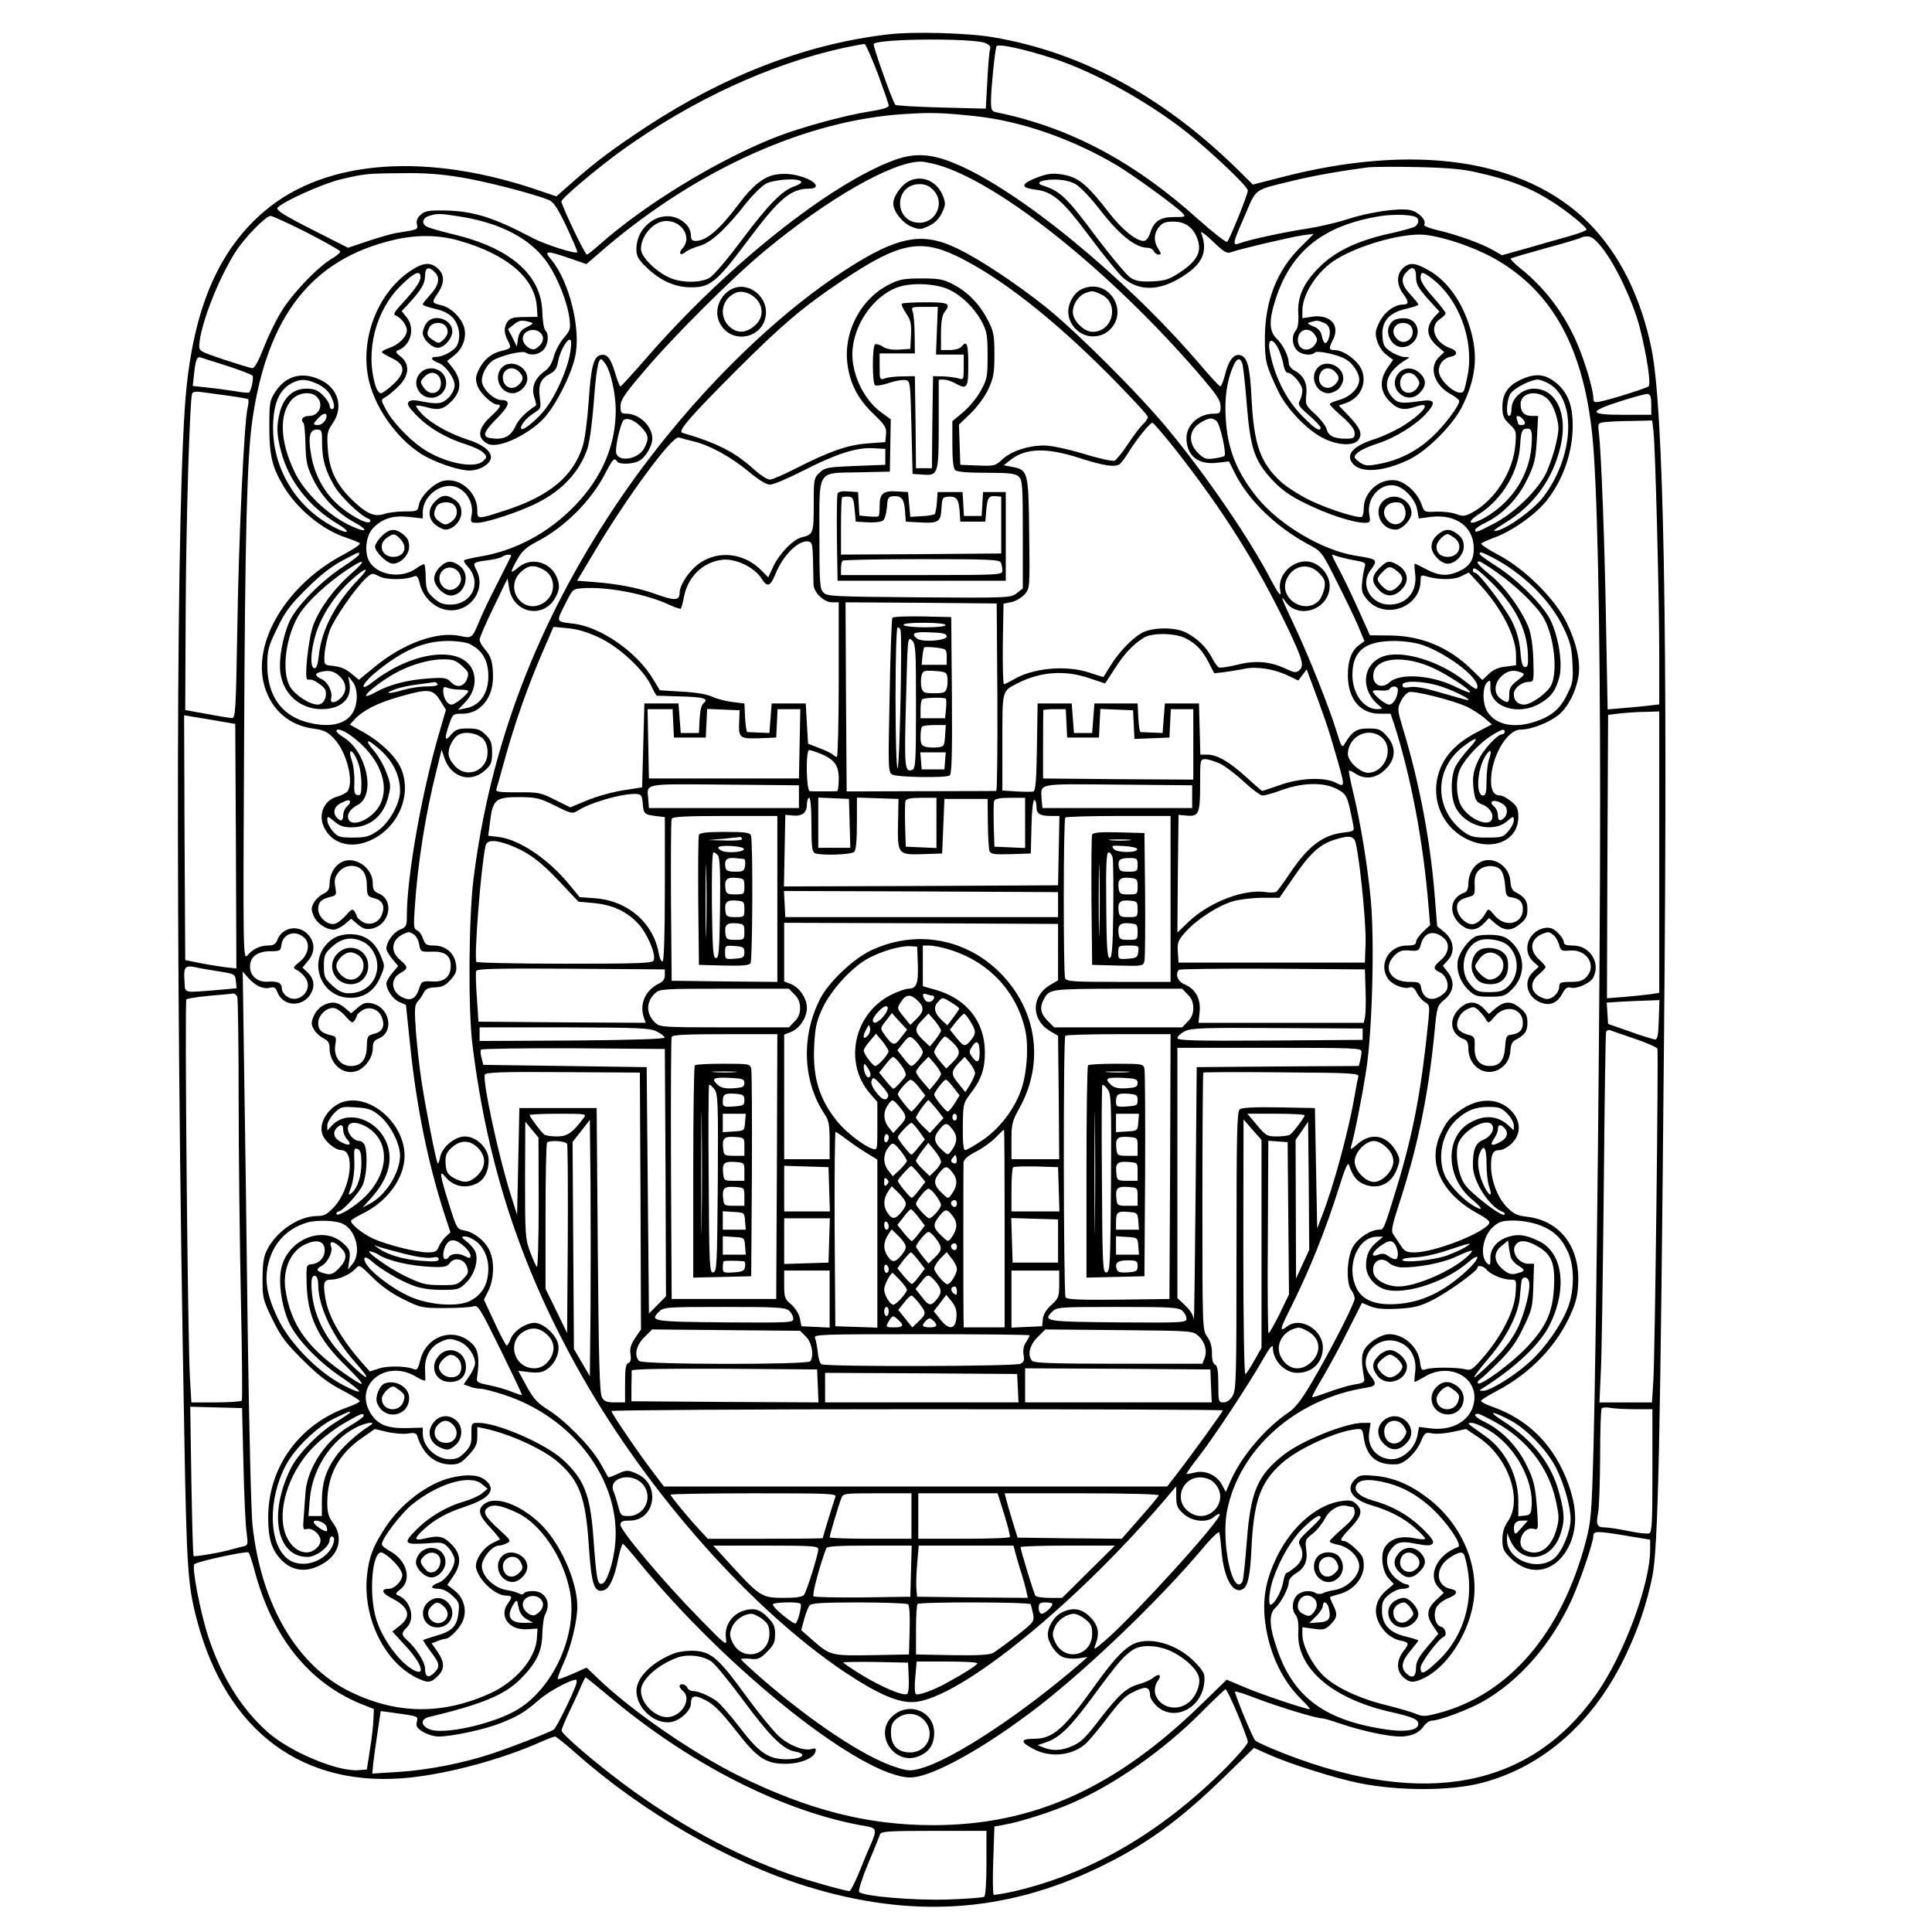 <?xml version="1.0" standalone="no"?>
<!DOCTYPE svg PUBLIC "-//W3C//DTD SVG 20010904//EN"
 "http://www.w3.org/TR/2001/REC-SVG-20010904/DTD/svg10.dtd">
<svg version="1.0" xmlns="http://www.w3.org/2000/svg"
 width="850pt" height="850pt" viewBox="0 0 850 850"
 preserveAspectRatio="xMidYMid meet">
<g transform="translate(0,850) scale(0.1,-0.1)"
fill="#000000" stroke="none">
<path d="M3911 8349 c-356 -40 -718 -178 -1066 -406 -143 -94 -225 -155 -329
-247 l-68 -60 -62 21 c-500 175 -950 144 -1220 -84 -197 -166 -307 -411 -345
-774 -47 -441 -51 -2426 -10 -4619 10 -579 16 -656 54 -802 129 -497 471 -750
944 -698 173 19 398 80 565 154 32 14 63 26 68 26 5 0 46 -33 91 -73 294 -260
672 -479 1012 -585 459 -143 872 -118 1281 78 211 100 363 210 565 407 l126
123 67 -30 c89 -40 292 -104 396 -125 173 -35 402 -35 539 1 273 71 497 271
636 567 55 117 89 219 114 338 26 120 36 587 52 2379 17 1783 -1 2769 -56
3030 -47 226 -141 414 -275 549 -283 283 -769 354 -1361 199 l-117 -30 -78 77
c-323 314 -680 506 -1064 571 -109 19 -351 26 -459 13z m423 -38 c19 -8 26
-16 22 -27 -3 -8 -9 -70 -12 -138 l-7 -124 -196 5 c-108 3 -199 8 -202 12 -12
14 -101 263 -95 268 22 23 432 26 490 4z m-472 -135 c26 -71 48 -134 48 -141
0 -8 -29 -17 -82 -25 -111 -17 -311 -72 -422 -116 -255 -102 -568 -293 -768
-470 -27 -24 -52 -44 -56 -44 -9 0 -112 217 -112 234 1 14 162 150 271 228
307 219 647 376 969 447 47 10 89 18 94 17 5 -1 31 -60 58 -130z m783 63 c181
-61 417 -193 585 -328 113 -92 260 -232 260 -249 0 -18 -78 -211 -91 -226 -4
-4 -61 40 -126 98 -283 255 -566 405 -885 471 -26 5 -28 9 -28 53 0 50 17 219
24 238 5 14 128 -13 261 -57z m-355 -250 c201 -21 428 -100 625 -217 70 -42
263 -182 287 -209 16 -17 14 -18 -37 -18 -61 0 -88 -18 -105 -71 -7 -21 -18
-34 -29 -34 -33 0 -96 52 -151 123 -90 117 -131 153 -190 166 -55 12 -83 9
-142 -16 -57 -24 -55 -39 5 -47 79 -9 119 -44 244 -211 62 -83 127 -162 145
-178 71 -60 161 -58 263 8 87 55 110 109 80 190 -5 11 18 -5 51 -37 51 -49 62
-55 82 -47 35 13 260 66 314 74 l48 6 -59 -59 c-103 -102 -155 -235 -156 -397
0 -104 3 -118 58 -235 37 -78 129 -174 201 -209 63 -31 132 -34 152 -7 20 27
9 53 -42 106 l-44 46 35 12 c73 27 98 113 49 172 -30 35 -73 60 -104 60 -24 0
-25 7 -4 48 30 62 -14 109 -91 99 l-45 -7 0 34 c0 69 60 164 135 216 98 67
301 126 402 117 89 -9 235 -60 326 -115 241 -144 373 -388 412 -763 22 -203
35 -807 35 -1619 0 -795 -16 -2318 -29 -2830 -8 -299 -11 -333 -34 -421 -106
-404 -338 -674 -648 -756 -61 -16 -70 -16 -105 -1 -22 8 -79 25 -129 37 -117
29 -223 79 -275 131 -48 48 -90 130 -90 178 l0 33 49 -7 c44 -6 52 -4 75 19
30 30 32 46 10 88 -8 17 -14 32 -12 33 2 1 22 8 45 14 59 17 103 70 103 124 0
34 -6 46 -36 74 -19 19 -42 34 -50 34 -22 0 -17 11 25 55 51 53 58 78 30 106
-18 18 -29 20 -66 15 -106 -14 -217 -109 -282 -239 -49 -99 -65 -177 -57 -273
13 -139 70 -269 157 -356 27 -26 45 -48 42 -48 -19 0 -216 66 -285 96 l-81 34
-111 -108 c-379 -369 -740 -532 -1181 -532 -288 0 -546 66 -854 217 -206 102
-475 288 -623 431 l-47 45 -61 -27 c-34 -15 -63 -26 -66 -23 -2 2 9 34 26 71
33 72 60 184 60 248 0 114 -79 288 -169 370 -87 80 -188 116 -236 84 -36 -24
-31 -51 22 -107 25 -27 44 -50 42 -52 -2 -1 -17 -9 -34 -17 -42 -22 -78 -78
-70 -110 13 -54 85 -120 131 -120 28 0 29 -7 9 -34 -42 -56 5 -120 85 -114
l45 3 -3 -45 c-6 -87 -93 -189 -205 -240 -210 -95 -410 -93 -614 6 -235 113
-394 383 -432 734 -6 52 -15 433 -21 845 -5 413 -12 939 -16 1170 l-6 420 24
-27 c31 -35 65 -51 94 -44 20 5 26 2 34 -18 22 -60 99 -70 140 -19 27 35 25
74 -5 103 l-24 23 24 29 c30 36 32 77 5 111 -40 51 -118 41 -140 -19 -7 -18
-17 -24 -40 -24 -36 0 -67 -15 -92 -44 -18 -20 -19 8 -14 939 4 918 13 1251
36 1415 66 460 262 711 625 795 100 23 196 22 285 -4 211 -60 334 -165 342
-292 l3 -43 -58 -1 c-46 0 -62 -4 -73 -19 -18 -25 -18 -50 1 -86 16 -31 14
-34 -29 -44 -44 -11 -75 -36 -97 -78 -17 -33 -18 -45 -9 -74 11 -33 65 -84 88
-84 21 0 13 -14 -27 -51 -52 -47 -62 -86 -30 -112 17 -14 33 -17 59 -13 63 10
156 64 205 118 52 58 117 186 135 267 28 119 -25 334 -105 429 -34 40 -22 41
80 6 l75 -26 87 75 c407 345 885 559 1311 585 117 8 170 6 312 -9z m2210 -248
c146 -33 235 -68 330 -129 64 -41 150 -110 150 -122 0 -4 -33 -17 -72 -28 -40
-11 -124 -35 -186 -53 l-114 -32 -38 22 c-55 31 -159 68 -240 87 -39 9 -68 20
-64 25 12 20 -26 58 -63 65 -51 10 -183 -10 -280 -42 -43 -14 -121 -32 -173
-40 -99 -15 -253 -48 -295 -64 -35 -13 -33 -3 22 122 52 121 36 110 208 152
87 22 220 45 335 60 19 2 116 3 215 1 133 -3 202 -9 265 -24z m-4474 -21 c106
-17 309 -69 387 -99 22 -9 38 -32 78 -115 27 -58 49 -109 49 -115 0 -12 -139
32 -195 61 -174 92 -263 120 -391 122 -68 1 -85 -2 -103 -19 -15 -13 -20 -26
-17 -41 6 -24 6 -24 -89 -39 -22 -3 -79 -20 -127 -36 l-87 -29 -160 81 c-122
62 -158 85 -150 95 21 26 197 105 274 124 108 26 120 27 275 28 93 2 172 -4
256 -18z m2704 -29 c20 -10 69 -61 115 -121 82 -105 152 -160 203 -160 12 0
25 -7 28 -15 4 -8 13 -15 21 -15 13 0 13 3 -1 25 -21 32 -20 68 3 96 15 19 29
24 64 24 54 0 92 -29 108 -85 15 -51 -7 -90 -78 -137 -48 -32 -65 -38 -122
-41 -52 -2 -73 1 -97 16 -17 11 -82 89 -146 173 -134 180 -163 209 -241 233
-35 11 -5 26 51 26 37 0 70 -7 92 -19z m-2717 -142 c190 -28 327 -101 400
-212 43 -66 83 -167 92 -235 6 -49 5 -54 -24 -88 -17 -19 -37 -56 -44 -81 -7
-29 -21 -52 -39 -65 -45 -31 -61 -72 -48 -114 7 -20 10 -36 8 -38 -45 -29 -78
-62 -92 -95 -20 -42 -52 -57 -106 -49 -40 5 -34 27 24 85 58 58 65 83 22 83
-34 0 -86 51 -86 85 0 36 28 81 59 95 46 21 120 37 133 29 23 -15 57 -10 78
11 22 22 27 69 9 87 -6 6 -12 42 -13 80 -4 163 -140 282 -391 342 -49 12 -100
26 -113 32 -30 12 -25 41 8 50 36 10 44 10 123 -2z m4218 -5 c15 -9 10 -33 -8
-42 -10 -5 -54 -17 -98 -27 -149 -32 -249 -79 -320 -150 -69 -68 -98 -132 -93
-205 2 -38 -2 -63 -11 -74 -19 -22 -17 -63 4 -86 19 -21 64 -27 80 -11 10 10
97 -8 133 -28 32 -17 62 -61 62 -91 0 -37 -39 -76 -89 -90 -22 -6 -41 -14 -41
-18 0 -4 25 -29 55 -55 38 -34 55 -56 55 -73 0 -21 -4 -24 -41 -24 -51 0 -75
13 -83 43 -3 13 -25 42 -50 65 -42 38 -43 43 -39 85 6 50 -11 85 -52 107 -14
7 -25 22 -25 32 0 30 -25 81 -53 108 -33 31 -35 79 -7 167 68 218 212 333 468
373 56 8 135 6 153 -6z m-4881 -67 c79 -41 145 -78 147 -83 1 -5 -16 -20 -40
-34 -63 -38 -177 -158 -223 -237 -23 -38 -57 -109 -75 -156 -22 -56 -39 -87
-49 -87 -8 1 -64 18 -125 38 -109 37 -110 37 -108 68 7 91 84 287 158 404 39
62 134 160 155 160 9 0 81 -33 160 -73z m5700 -69 c58 -73 135 -236 164 -348
30 -117 51 -250 39 -260 -10 -8 -164 -57 -210 -66 -29 -6 -33 -4 -33 16 0 26
-23 112 -51 188 -55 153 -149 286 -272 383 -26 21 -44 40 -40 42 5 3 75 23
157 46 82 22 151 43 154 46 3 3 16 5 28 5 16 0 36 -16 64 -52z m-4722 -324
c21 -6 21 -7 -10 -23 -25 -12 -34 -24 -39 -51 l-5 -35 -19 39 -20 38 24 19
c25 20 34 22 69 13z m3496 -4 c26 -10 34 -38 20 -74 -10 -25 -21 -19 -28 14
-4 22 -15 35 -38 44 -27 12 -29 15 -12 19 30 8 31 8 58 -3z m-3440 -52 c12
-20 2 -44 -27 -62 -19 -12 -57 17 -57 44 0 40 62 53 84 18z m3400 0 c13 -19
14 -25 2 -43 -26 -39 -76 -26 -76 19 0 46 48 62 74 24z m-3278 -94 c-15 -71
-60 -171 -104 -230 -33 -45 -99 -100 -108 -91 -10 9 20 48 54 69 32 20 33 22
27 68 -8 57 4 84 44 105 22 11 31 24 36 53 8 47 43 108 55 96 5 -5 3 -36 -4
-70z m3119 30 c9 -19 19 -51 22 -70 3 -18 11 -34 18 -34 21 0 65 -52 65 -77 0
-13 -5 -34 -11 -45 -10 -18 -5 -26 40 -65 28 -24 51 -49 51 -54 0 -21 -25 -6
-79 49 -73 73 -127 181 -146 295 -8 49 16 51 40 1z m-4625 -74 c58 -19 108
-38 111 -43 6 -9 -5 -64 -15 -74 -2 -2 -30 0 -62 6 -33 5 -88 13 -123 16 l-63
7 6 55 c7 63 13 76 30 70 6 -2 58 -19 116 -37z m5 -131 c44 -6 83 -13 86 -15
4 -2 3 -21 -2 -41 -15 -66 -39 -574 -45 -975 -6 -350 -8 -388 -23 -387 -9 0
-59 8 -111 18 l-95 17 2 450 c2 399 18 907 28 942 3 8 17 11 42 7 21 -3 74
-10 118 -16z m6260 -39 l0 -45 -119 0 c-157 0 -161 13 -19 59 59 19 115 34
123 33 11 -2 15 -15 15 -47z m10 -122 c8 -75 25 -723 25 -980 l0 -217 -42 -5
c-24 -3 -75 -8 -114 -11 l-71 -6 -7 373 c-6 366 -21 747 -31 840 -6 47 -5 47
27 51 18 2 72 5 120 5 l87 2 6 -52z m25 -1847 l0 -619 -37 -6 c-21 -3 -73 -8
-116 -12 l-77 -6 2 623 3 624 50 6 c28 3 78 7 113 7 l62 2 0 -619z m-6335 576
l70 -12 3 -538 2 -538 -52 6 c-29 4 -80 12 -113 19 l-60 12 -3 538 -2 539 42
-7 c24 -4 75 -12 113 -19z m374 -953 c27 -25 18 -74 -19 -104 -33 -27 -33 -28
-12 -39 12 -6 29 -22 37 -35 34 -51 -30 -115 -81 -81 -13 8 -24 24 -24 35 0
26 -17 34 -62 31 -45 -3 -78 25 -78 67 0 42 33 67 89 67 43 0 46 2 49 27 6 51
62 69 101 32z m-374 -148 c69 -11 70 -12 73 -43 l3 -31 -78 -7 c-160 -13 -148
-16 -151 34 -5 66 1 75 46 66 20 -5 69 -13 107 -19z m79 -111 c3 -8 6 -214 6
-457 0 -244 5 -638 10 -877 5 -239 7 -438 4 -443 -3 -4 -54 -8 -114 -8 l-108
0 -6 103 c-10 150 -24 1661 -16 1670 3 4 49 11 101 16 52 4 99 9 105 10 7 0
14 -6 18 -14z m6254 -102 c-2 -71 -6 -88 -18 -86 -8 1 -58 16 -110 35 l-95 33
-3 47 -3 47 63 4 c35 2 87 4 116 5 l53 2 -3 -87z m-106 -83 c53 -18 98 -38
100 -44 5 -18 -11 -1362 -18 -1463 l-6 -93 -115 0 -116 0 6 133 c4 72 9 436
13 807 3 371 8 681 10 689 2 7 10 11 17 9 6 -3 56 -20 109 -38z m-6121 -1870
c3 -135 9 -271 14 -302 7 -57 7 -57 -21 -63 -16 -4 -35 -9 -43 -11 -40 -13
-164 -34 -169 -30 -3 3 -7 152 -10 331 l-5 326 114 -3 114 -3 6 -245z m6120
240 l79 0 0 -270 c0 -227 -2 -272 -14 -276 -8 -3 -49 1 -91 10 -43 9 -90 16
-105 16 -34 0 -39 12 -29 65 5 22 8 133 9 246 0 113 3 209 7 213 5 4 21 5 37
2 16 -3 64 -6 107 -6z m-4915 -456 c102 -48 200 -192 230 -338 41 -195 -76
-449 -248 -538 -109 -57 -301 -98 -363 -78 -44 15 -48 46 -7 56 229 55 331 96
401 166 70 70 96 122 97 199 1 36 6 75 13 87 27 51 1 102 -55 102 -18 0 -36
-4 -39 -10 -4 -6 -12 -6 -23 0 -9 5 -35 12 -56 15 -53 9 -106 61 -106 105 0
35 46 90 75 90 9 0 25 5 36 11 18 9 16 13 -31 56 -67 60 -79 82 -54 100 23 17
61 10 130 -23z m3675 26 c5 0 9 -11 9 -24 0 -18 -16 -39 -55 -72 -30 -26 -55
-51 -55 -55 0 -5 16 -11 35 -15 50 -9 95 -54 95 -94 0 -44 -53 -96 -106 -105
-21 -3 -46 -10 -55 -15 -9 -4 -22 -4 -30 1 -24 15 -65 10 -84 -11 -21 -23 -23
-64 -4 -86 9 -11 13 -36 11 -74 -9 -156 145 -291 398 -350 106 -24 130 -34
130 -55 0 -30 -65 -38 -167 -20 -251 42 -383 143 -453 346 -36 102 -39 158 -9
185 26 24 59 87 59 113 0 11 13 27 29 37 41 24 55 55 48 106 -6 41 -4 46 29
71 19 15 43 46 54 67 20 39 66 64 98 54 8 -2 18 -4 23 -4z m-141 -47 c0 -4
-23 -28 -51 -54 -44 -41 -49 -50 -40 -67 19 -36 13 -69 -20 -96 -17 -14 -34
-26 -38 -26 -5 0 -11 -17 -15 -37 -6 -42 -40 -103 -56 -103 -12 0 -5 67 12
115 30 88 84 178 134 225 48 46 74 61 74 43z m1348 -80 l102 -17 0 -43 c0
-154 -117 -467 -238 -638 -291 -410 -753 -499 -1364 -263 -69 27 -131 54 -136
61 -14 18 -93 210 -88 215 3 2 47 -12 98 -32 95 -36 259 -86 284 -86 8 0 46
-11 86 -25 89 -30 205 -55 258 -55 49 0 85 16 105 47 9 12 24 23 35 23 32 0
157 47 219 81 163 91 304 252 395 449 38 84 96 254 96 282 0 23 16 23 148 1z
m-6039 -149 c77 -293 237 -495 468 -590 l58 -23 -2 -43 c0 -24 -7 -83 -15
-133 l-14 -90 -36 -3 c-92 -8 -303 81 -401 168 -117 105 -203 244 -261 420
-35 108 -73 306 -61 318 11 12 230 59 238 52 5 -4 16 -38 26 -76z m1265 -136
c12 -20 2 -44 -27 -62 -19 -12 -57 17 -57 44 0 40 62 53 84 18z m3392 14 c21
-14 23 -41 5 -64 -16 -20 -22 -21 -45 -10 -17 8 -26 19 -26 35 0 38 36 60 66
39z m-3492 -54 c4 -16 18 -34 34 -42 l27 -15 -41 -1 c-48 0 -69 18 -59 52 9
27 28 54 31 42 1 -5 5 -21 8 -36z m3562 8 c11 -47 2 -61 -43 -64 l-43 -3 30
30 c17 16 30 37 30 45 0 25 19 19 26 -8z m-3164 -391 c358 -301 772 -510 1131
-570 43 -7 45 -17 19 -78 -11 -23 -34 -79 -52 -124 -19 -46 -38 -83 -43 -83
-17 0 -192 49 -262 74 -243 85 -499 224 -732 398 -130 97 -271 218 -272 234
-1 6 16 46 37 90 21 43 44 94 51 112 8 17 15 32 18 32 2 0 49 -38 105 -85z
m-147 55 c-14 -43 -85 -188 -98 -199 -13 -10 -181 -76 -272 -106 -130 -43
-284 -73 -416 -81 l-111 -7 4 44 c3 24 11 86 19 137 l14 94 45 -6 c124 -17
120 -16 114 -41 -5 -20 0 -28 28 -45 18 -11 48 -20 67 -20 59 0 203 31 271 58
81 32 109 49 171 103 42 37 135 87 162 89 5 0 5 -9 2 -20z m2909 -129 c25 -60
46 -116 46 -125 0 -9 -44 -61 -97 -114 -284 -284 -593 -464 -931 -543 -46 -10
-87 -17 -90 -15 -4 2 -5 71 -2 152 l5 148 43 8 c66 11 202 54 293 93 189 81
405 232 572 399 56 57 105 103 109 104 3 1 27 -47 52 -107z m-1104 -658 c0
-86 -4 -144 -10 -148 -6 -4 -77 -9 -158 -12 -147 -5 -374 14 -392 33 -5 5 13
61 39 124 27 63 50 122 53 130 5 13 40 15 237 15 l231 0 0 -142z"/>
<path d="M3938 7797 c-286 -104 -744 -469 -1094 -872 -60 -69 -111 -125 -114
-125 -4 0 -14 27 -24 60 -19 64 -35 84 -63 78 -31 -6 -43 -51 -53 -204 -6 -84
-17 -171 -27 -199 -42 -131 -146 -217 -335 -279 -129 -42 -128 -42 -128 0 0
77 -75 143 -146 129 -42 -7 -103 -66 -111 -106 -5 -28 -7 -29 -63 -29 -31 0
-71 -5 -89 -11 -43 -15 -80 1 -145 65 -68 67 -98 131 -104 224 -4 66 -2 75 22
110 49 71 24 156 -57 192 -79 36 -149 17 -195 -53 -25 -38 -27 -48 -27 -156 0
-123 12 -175 60 -256 58 -101 174 -197 277 -230 29 -10 57 -21 61 -25 5 -4
-27 -26 -70 -49 -253 -132 -408 -392 -348 -584 32 -104 110 -169 216 -183 44
-6 60 -13 89 -44 54 -56 88 -186 60 -230 -5 -8 -26 -19 -47 -25 -52 -14 -80
-68 -63 -120 25 -75 103 -109 187 -81 135 45 210 199 158 324 -22 52 -89 117
-163 159 l-63 35 22 24 c37 39 99 71 194 98 128 37 149 36 181 -15 l26 -42
-31 -106 c-77 -266 -141 -629 -141 -802 0 -42 -3 -48 -30 -59 -30 -13 -60 -54
-60 -84 0 -8 12 -28 26 -45 l26 -31 -26 -31 c-14 -17 -26 -37 -26 -45 0 -29
29 -71 58 -83 l28 -12 18 -172 c27 -270 80 -529 152 -750 l26 -79 -22 -20
c-11 -11 -25 -31 -30 -44 -8 -20 -16 -24 -50 -24 -46 0 -175 33 -235 59 -48
21 -107 69 -100 81 3 5 25 18 49 30 110 53 186 157 186 255 0 137 -140 266
-260 240 -68 -15 -122 -93 -101 -147 11 -31 57 -68 82 -68 64 0 43 -170 -31
-250 -31 -33 -43 -40 -76 -40 -79 -1 -174 -64 -217 -145 -17 -32 -21 -58 -22
-130 0 -86 2 -94 44 -180 37 -76 58 -104 135 -180 68 -68 111 -100 171 -131
44 -23 79 -45 78 -49 -1 -4 -25 -16 -53 -26 -214 -75 -350 -265 -350 -485 0
-93 15 -142 57 -186 52 -55 122 -59 194 -11 64 42 78 114 34 173 -20 27 -25
46 -25 90 0 120 50 213 153 284 l56 39 55 -13 c30 -7 71 -10 91 -7 28 5 37 2
41 -11 24 -79 78 -125 147 -125 35 0 46 6 79 41 31 34 38 48 38 82 l0 42 33
-7 c112 -24 258 -91 324 -149 92 -81 119 -153 133 -357 12 -184 24 -219 68
-205 24 8 46 56 62 139 8 37 17 66 21 65 4 -2 32 -34 64 -73 389 -479 988
-955 1200 -955 95 0 330 131 570 317 221 172 528 468 708 681 43 52 79 87 81
80 3 -7 7 -42 10 -78 9 -117 47 -190 89 -174 26 10 37 53 43 182 10 208 39
290 133 374 71 64 237 140 326 150 28 3 30 0 35 -37 13 -86 59 -123 147 -117
33 3 83 50 104 99 17 40 20 42 49 37 17 -4 57 -1 90 6 l60 13 55 -37 c130 -86
195 -272 130 -368 -18 -26 -25 -50 -25 -82 0 -38 5 -51 35 -80 90 -90 207 -62
262 61 32 75 31 155 -5 259 -60 170 -173 287 -334 344 -29 10 -52 22 -52 27 1
4 29 22 63 40 157 81 277 208 338 356 20 47 26 80 27 137 1 154 -87 261 -227
277 -43 5 -58 12 -89 44 -40 42 -68 116 -68 180 0 53 9 69 37 69 14 0 37 13
54 29 43 43 41 101 -4 146 -58 58 -147 56 -227 -3 -46 -34 -57 -48 -82 -101
-59 -127 2 -260 160 -348 52 -29 61 -38 51 -50 -38 -45 -243 -123 -325 -123
-36 0 -45 4 -63 33 -11 17 -26 39 -32 48 -9 12 -4 38 24 125 84 256 130 478
158 759 11 118 12 120 45 148 41 34 46 80 13 121 l-21 27 21 23 c34 36 28 88
-12 123 l-34 28 -12 150 c-20 239 -69 491 -138 718 -25 84 -26 89 -10 121 9
19 25 37 36 41 23 7 190 -35 254 -64 23 -11 58 -33 77 -49 l34 -29 -54 -28
c-84 -42 -136 -89 -166 -150 -59 -122 -13 -264 106 -325 114 -58 230 -10 230
95 0 36 -5 48 -31 69 -17 14 -38 26 -48 26 -28 0 -41 21 -41 65 0 104 70 225
130 225 48 0 128 32 169 66 41 35 75 102 86 170 10 61 -10 149 -52 234 -51
105 -185 238 -301 299 -46 24 -80 47 -75 50 4 4 31 16 58 26 78 28 182 102
231 164 84 107 126 253 110 384 -8 64 -36 111 -85 144 -41 28 -82 29 -137 4
-58 -26 -84 -63 -84 -120 0 -40 5 -52 31 -77 30 -28 31 -32 26 -91 -9 -117
-90 -244 -190 -298 -32 -17 -41 -18 -72 -6 -19 7 -59 11 -87 10 -50 -3 -52 -2
-63 30 -16 49 -68 99 -111 107 -71 13 -144 -49 -144 -123 0 -17 -4 -34 -8 -37
-14 -8 -146 33 -229 73 -45 22 -103 59 -128 82 -91 84 -119 165 -129 373 -7
138 -19 179 -53 184 -27 4 -48 -25 -64 -89 -7 -27 -16 -49 -20 -49 -4 0 -47
46 -95 103 -328 381 -793 762 -1073 878 -104 43 -175 47 -263 16z m212 -30
c278 -95 740 -469 1116 -902 91 -106 104 -125 104 -156 0 -26 -4 -29 -30 -29
-65 0 -120 -49 -120 -107 0 -78 51 -119 135 -109 l52 6 27 -54 c60 -119 182
-236 324 -312 56 -30 58 -32 122 -160 36 -71 79 -160 95 -197 l28 -68 -21 -15
c-35 -24 -52 -68 -52 -134 0 -105 54 -170 140 -170 l48 0 16 -47 c74 -231 128
-517 151 -801 l7 -82 -31 -29 c-17 -16 -31 -36 -31 -45 0 -12 -10 -16 -41 -16
-78 0 -125 -82 -83 -145 17 -27 72 -49 97 -39 11 4 21 -4 31 -25 9 -17 25 -35
37 -41 18 -10 19 -18 14 -73 -31 -311 -66 -498 -140 -742 -57 -186 -57 -185
-77 -185 -39 0 -98 -40 -118 -80 -25 -48 -28 -156 -5 -186 8 -10 15 -27 15
-37 0 -21 -102 -221 -188 -368 -44 -75 -74 -114 -100 -131 -103 -69 -208 -192
-256 -299 l-23 -53 -16 30 c-22 44 -76 68 -122 55 -19 -5 -35 -7 -35 -5 0 3
26 40 59 82 73 96 214 311 275 417 31 55 46 73 46 57 0 -58 52 -112 107 -112
67 0 113 45 113 112 0 77 -98 137 -156 93 -35 -27 -34 -15 7 66 90 180 158
348 220 544 27 86 39 114 44 100 15 -46 31 -67 57 -81 63 -32 127 -7 153 60
15 40 15 46 1 74 -40 77 -111 93 -172 40 -29 -26 -35 -28 -30 -13 14 46 48
215 67 338 26 167 37 563 20 747 -14 150 -44 334 -76 467 -13 54 -22 100 -20
102 3 2 16 -4 29 -13 42 -27 90 -21 130 18 48 45 50 100 7 148 -26 29 -35 33
-81 33 -53 0 -72 -13 -106 -71 -9 -15 -14 -7 -33 56 -32 105 -123 334 -187
469 -56 118 -64 140 -39 105 57 -83 195 -35 195 68 0 55 -51 108 -105 108 -66
0 -124 -64 -113 -125 8 -37 -6 -22 -42 47 -92 177 -280 452 -449 657 -130 158
-403 430 -541 541 -131 104 -289 209 -389 257 -141 69 -244 55 -430 -56 -367
-221 -769 -623 -1070 -1071 -348 -519 -555 -1061 -628 -1649 -21 -169 -24
-578 -4 -731 66 -532 216 -986 479 -1450 295 -521 749 -1032 1159 -1307 146
-97 238 -137 307 -131 204 17 726 444 1127 921 l24 28 0 -46 c0 -40 5 -51 33
-76 38 -34 103 -40 134 -12 10 9 21 14 24 11 15 -16 -384 -455 -509 -560 -45
-38 -47 -39 -37 -13 19 50 12 85 -24 121 -38 38 -77 44 -126 19 -33 -17 -60
-61 -60 -97 0 -34 36 -87 68 -99 15 -6 45 -8 67 -5 l40 6 -26 -23 c-260 -226
-569 -430 -711 -468 -43 -12 -55 -11 -115 9 -131 43 -362 196 -577 383 -53 46
-96 86 -96 89 0 3 18 4 40 2 35 -4 44 0 75 31 29 29 35 42 35 77 0 34 -6 48
-34 76 -24 24 -43 34 -65 34 -73 0 -128 -60 -117 -129 5 -35 0 -31 -122 94
-154 157 -342 381 -342 406 0 16 8 19 41 19 110 0 137 156 35 204 -42 20 -50
20 -92 0 -19 -9 -36 -15 -38 -13 -1 2 -18 31 -36 64 -41 71 -154 187 -231 234
-44 28 -62 47 -92 102 l-37 68 50 -6 c37 -4 56 -1 74 11 37 24 59 72 52 111
-8 42 -66 95 -104 95 -39 0 -92 -36 -105 -70 -6 -17 -14 -30 -18 -30 -3 0 -27
45 -53 101 l-47 101 21 42 c23 49 26 122 6 169 -17 43 -68 85 -111 93 -35 6
-35 7 -70 118 -40 127 -43 152 -17 120 35 -44 90 -56 141 -30 33 17 51 54 51
102 0 51 -53 104 -104 104 -45 0 -101 -46 -110 -92 -3 -17 -8 -29 -10 -27 -7
7 -54 247 -71 359 -9 58 -20 157 -25 220 -7 99 -6 117 7 133 9 9 21 27 27 39
8 17 21 23 50 24 31 1 46 8 69 34 24 27 28 39 23 69 -7 48 -46 81 -96 81 -33
0 -39 4 -49 30 -5 17 -17 33 -26 37 -15 5 -16 18 -10 102 13 194 47 410 96
604 l22 89 13 -39 c29 -83 114 -109 176 -54 29 26 33 35 33 80 0 42 -5 55 -28
78 -23 23 -36 28 -78 28 -43 0 -54 -4 -75 -28 -28 -33 -30 -19 -8 46 16 46 17
47 59 47 79 0 136 71 134 167 -1 62 -9 86 -36 117 -13 15 -23 33 -23 42 0 9
28 73 62 143 l61 126 7 -42 c16 -108 144 -138 200 -48 24 39 25 66 5 105 -32
61 -112 78 -164 34 -38 -32 -39 -25 -5 35 21 37 40 54 88 79 121 63 236 178
299 299 32 63 41 72 52 53 10 -16 78 -12 103 6 26 18 52 65 52 94 0 55 -57
110 -115 110 -22 0 -25 4 -25 33 0 27 18 54 102 152 129 153 392 415 531 530
278 231 562 393 687 394 19 0 64 -10 100 -22z m62 -395 c190 -93 418 -271 666
-520 94 -95 172 -179 172 -186 0 -7 -9 -21 -21 -32 -11 -10 -41 -49 -66 -87
-25 -38 -52 -71 -60 -74 -9 -3 -70 10 -137 31 -71 21 -142 36 -172 36 -70 0
-143 -24 -183 -60 -32 -30 -36 -31 -110 -28 l-76 3 -3 89 -3 88 51 49 c29 28
63 74 78 106 23 50 27 71 27 153 0 85 -3 101 -28 150 -36 70 -88 125 -152 158
-43 23 -62 27 -140 27 -76 0 -98 -4 -140 -25 -131 -64 -209 -218 -185 -363 13
-82 48 -146 113 -208 52 -50 58 -61 55 -90 l-3 -34 -80 -6 c-88 -7 -167 -35
-320 -113 -49 -25 -98 -46 -108 -46 -11 0 -42 20 -70 45 -85 77 -160 115 -315
161 -22 6 35 72 238 275 197 197 293 279 459 390 254 171 348 191 513 111z
m-37 -146 c59 -28 114 -83 147 -146 20 -38 23 -60 23 -145 0 -92 -2 -104 -30
-154 -16 -30 -51 -72 -77 -94 l-48 -40 0 -102 c0 -65 4 -105 12 -113 8 -8 53
-12 137 -12 102 0 128 -3 143 -17 16 -15 18 -36 18 -254 l0 -238 -27 -21 c-26
-20 -33 -21 -429 -18 -372 3 -405 4 -421 21 -16 16 -18 40 -18 251 0 296 -13
274 174 278 l136 3 2 115 2 115 -41 30 c-74 53 -128 161 -128 256 0 123 90
256 199 295 61 22 169 17 226 -10z m-1509 -330 c22 -35 43 -131 43 -201 0
-154 -60 -295 -179 -419 -117 -121 -264 -200 -421 -225 -34 -6 -64 -13 -67
-16 -3 -3 4 -15 16 -28 64 -69 19 -167 -77 -167 -31 0 -49 7 -73 29 -29 26
-33 36 -35 86 0 31 -3 59 -6 62 -3 2 -19 -5 -35 -17 -66 -49 -175 -31 -209 33
-21 41 -12 111 17 142 41 43 86 58 157 51 l63 -7 0 27 c0 77 90 139 155 108
43 -20 69 -73 60 -120 -6 -33 -5 -34 26 -34 39 0 191 50 266 89 108 55 183
136 217 236 10 29 21 113 28 200 10 137 19 195 33 195 2 0 12 -11 21 -24z
m2799 7 c4 -10 13 -90 20 -178 16 -198 33 -250 112 -336 43 -45 77 -70 147
-104 94 -47 210 -85 259 -85 26 0 27 2 21 38 -12 73 52 141 117 125 40 -10 87
-62 94 -105 l7 -39 54 7 c109 13 187 -43 188 -137 1 -53 -19 -83 -71 -105 -47
-20 -84 -17 -137 11 -26 14 -49 25 -51 25 -3 0 -2 -19 1 -43 11 -79 -37 -137
-113 -137 -82 0 -131 87 -84 150 35 48 33 50 -64 65 -146 23 -335 135 -433
255 -90 111 -131 213 -139 345 -6 92 4 165 31 230 16 39 30 44 41 18z m-4068
-92 c25 -12 48 -32 57 -50 18 -34 21 -61 6 -61 -5 0 -10 7 -10 16 0 8 -13 29
-29 45 -24 23 -38 29 -74 29 -57 0 -99 -38 -116 -104 -15 -60 -14 -97 5 -170
33 -130 123 -245 248 -320 74 -45 43 -49 -33 -5 -163 93 -259 269 -249 454 5
91 31 143 83 170 39 19 61 18 112 -4z m5421 -1 c119 -73 106 -319 -27 -495
-42 -56 -158 -140 -206 -150 -22 -5 -13 4 36 34 128 78 211 193 245 338 33
142 -19 253 -118 253 -51 0 -98 -43 -98 -89 0 -17 -4 -31 -10 -31 -16 0 -11
73 6 99 18 25 87 60 119 61 11 0 35 -9 53 -20z m-5424 -56 c32 -32 11 -84 -34
-84 -28 0 -40 -17 -24 -32 3 -4 7 -46 8 -95 2 -77 7 -98 35 -154 38 -77 104
-146 180 -187 74 -41 49 -48 -29 -9 -96 49 -193 144 -234 231 -66 136 -69 260
-9 321 30 29 83 34 107 9z m5410 -5 c16 -13 32 -41 42 -75 14 -51 14 -62 0
-125 -8 -38 -28 -95 -42 -127 -37 -78 -139 -177 -230 -225 -77 -40 -84 -42
-84 -28 0 5 20 19 45 31 73 35 140 103 179 181 39 77 43 97 49 212 l4 77 -27
0 c-33 0 -50 17 -50 52 0 48 66 65 114 27z m-5373 -98 c-7 -12 -21 -21 -31
-21 -25 0 -25 4 3 33 25 27 44 19 28 -12z m5267 7 c16 -16 15 -28 -3 -28 -8 0
-15 2 -15 4 0 2 -3 11 -6 20 -7 19 7 21 24 4z m-3875 -39 c31 -34 33 -48 12
-90 -29 -54 -125 -65 -125 -14 0 38 23 129 34 137 17 12 49 -1 79 -33z m2529
29 c16 -13 45 -144 35 -154 -3 -3 -24 -8 -46 -11 -35 -5 -44 -2 -71 25 -46 46
-39 106 18 136 34 19 44 19 64 4z m-185 -120 c214 -272 363 -509 499 -792 67
-142 73 -166 49 -186 -12 -10 -22 -9 -50 4 -74 36 -138 42 -219 22 -40 -10
-79 -16 -85 -12 -6 4 -20 24 -30 44 -23 44 -63 83 -111 108 -51 27 -155 25
-201 -3 -45 -28 -100 -87 -134 -143 -15 -25 -29 -46 -30 -48 -1 -1 -28 7 -60
18 -103 35 -252 22 -338 -31 -18 -10 -35 -19 -40 -19 -4 0 -6 80 -5 177 l3
177 35 7 c19 4 45 20 58 34 23 27 23 29 20 270 -3 272 -5 278 -76 291 l-36 7
29 23 c67 53 158 56 304 9 106 -34 155 -42 177 -27 6 4 24 27 39 52 36 58 94
130 105 130 5 0 48 -51 97 -112z m1571 10 c-10 -128 -84 -244 -201 -313 -69
-40 -94 -28 -29 14 102 65 173 185 180 303 3 52 8 68 21 71 29 6 34 -5 29 -75z
m-5321 15 c0 -75 15 -125 55 -193 30 -49 115 -130 149 -142 8 -3 11 -9 6 -14
-12 -13 -94 32 -146 81 -58 54 -98 130 -112 213 -14 79 -7 112 25 112 21 0 23
-4 23 -57z m1631 6 c71 -16 168 -69 245 -133 48 -40 79 -59 96 -58 14 0 80 28
146 62 146 74 233 102 306 98 l54 -3 0 -35 0 -35 -132 -5 c-122 -5 -133 -7
-157 -29 -25 -24 -26 -29 -26 -142 0 -125 -2 -131 -53 -143 -37 -9 -98 -71
-125 -129 l-22 -47 -34 34 c-73 72 -182 85 -264 31 -46 -30 -92 -97 -92 -134
0 -33 -22 -35 -98 -7 -81 29 -166 46 -275 55 l-78 6 70 117 c149 252 350 524
378 513 9 -3 37 -10 61 -16z m529 -524 c1 -44 2 -92 2 -106 1 -36 46 -79 82
-79 l29 0 0 -340 c0 -187 -4 -340 -8 -340 -4 0 -13 5 -18 10 -6 6 -33 19 -60
29 l-49 19 -5 88 -5 89 -75 0 -75 0 -5 -65 -5 -65 -45 2 c-25 1 -48 2 -52 2
-4 1 -8 29 -10 64 l-3 62 -50 6 c-27 3 -68 13 -90 23 -25 12 -75 20 -136 23
l-96 6 -31 51 c-70 117 -229 228 -349 242 -78 9 -77 7 -38 83 34 69 35 70 77
73 109 8 281 -25 385 -74 24 -11 46 -18 48 -16 3 3 9 26 14 51 16 88 81 152
166 164 59 8 144 -32 176 -83 24 -39 38 -35 60 19 33 83 100 150 144 145 18
-3 20 -11 22 -83z m-1997 26 c0 -5 -30 -28 -67 -52 -99 -64 -207 -174 -239
-242 -31 -70 -49 -170 -40 -230 14 -93 88 -157 181 -157 87 0 136 47 122 118
l-5 27 19 -24 c23 -28 25 -90 4 -131 -30 -59 -110 -75 -213 -45 -107 32 -165
118 -166 245 0 68 3 83 43 165 36 75 59 105 130 175 58 58 109 98 156 123 80
42 75 40 75 28z m4983 -12 c136 -70 256 -187 315 -309 30 -63 37 -88 40 -157
4 -74 2 -88 -23 -138 -30 -63 -69 -96 -138 -119 -94 -32 -175 -16 -212 41 -23
34 -24 108 -3 130 15 14 16 12 15 -22 -2 -86 123 -126 218 -70 50 29 70 57 86
118 14 59 -3 170 -38 246 -32 67 -145 180 -241 241 -39 25 -72 48 -72 53 0 11
7 9 53 -14z m-4315 4 c-2 -5 -28 -57 -59 -118 -31 -60 -67 -135 -79 -165 -33
-79 -33 -79 -86 -68 -101 22 -251 -33 -377 -137 l-68 -56 -30 25 c-30 25 -48
33 -99 38 -23 3 -25 6 -22 52 2 27 12 73 23 103 20 53 114 188 161 231 24 21
26 22 57 6 32 -16 114 -16 152 0 13 6 19 -2 27 -36 13 -50 54 -94 102 -108
104 -30 195 77 146 172 -17 33 -16 34 49 43 28 3 57 10 65 16 18 11 43 12 38
2z m3705 -17 c52 -9 58 -12 51 -31 -3 -11 -9 -41 -11 -66 -4 -38 -1 -50 22
-77 77 -91 235 -35 235 84 0 23 3 25 23 19 55 -17 124 -17 156 0 l33 16 44
-48 c99 -106 164 -232 164 -317 l0 -43 -46 -6 c-31 -3 -54 -13 -74 -32 l-28
-27 -47 46 c-101 99 -222 149 -359 150 l-89 1 -47 105 c-26 58 -62 134 -81
170 -45 87 -45 84 -23 75 11 -4 45 -13 77 -19z m-4407 -59 c-75 -65 -138 -151
-167 -225 -22 -57 -42 -242 -26 -242 4 0 9 0 12 0 17 1 63 -32 67 -47 8 -31
-9 -63 -34 -63 -36 0 -100 42 -122 79 -40 69 -18 230 45 325 36 54 120 131
203 187 82 55 92 48 22 -14z m5042 3 c79 -56 161 -134 197 -188 50 -76 71
-240 40 -306 -17 -35 -88 -86 -120 -86 -27 0 -45 18 -45 46 0 26 34 54 67 54
21 0 22 3 19 98 -2 63 -10 113 -21 142 -31 77 -105 179 -166 228 -55 45 -69
62 -51 62 5 0 41 -22 80 -50z m-4199 15 c59 -30 59 -114 0 -149 -87 -52 -172
62 -100 135 33 32 58 36 100 14z m3413 -15 c26 -27 30 -36 25 -67 -4 -19 -14
-44 -23 -54 -61 -67 -179 7 -144 91 26 62 95 77 142 30z m-4224 -28 c-103
-107 -163 -223 -175 -333 -4 -40 -10 -59 -19 -59 -21 0 -18 76 6 153 26 82 86
173 158 237 63 57 84 58 30 2z m4981 -12 c105 -103 158 -206 163 -315 2 -48 0
-60 -12 -60 -11 0 -17 17 -21 70 -5 50 -16 89 -37 132 -33 64 -146 213 -162
213 -6 0 -10 5 -10 10 0 20 18 9 79 -50z m-2171 -507 c1 -227 -1 -413 -5 -413
-5 0 -154 -1 -333 -1 l-325 -1 -3 416 -2 416 332 -2 333 -3 3 -412z m-1750
261 c88 -42 194 -141 227 -211 11 -24 22 -43 25 -44 3 0 48 -1 100 -3 104 -2
131 -10 106 -29 -10 -8 -16 -33 -18 -72 l-3 -60 -40 0 -40 0 -5 65 -5 65 -75
0 -75 0 -5 -185 -5 -184 -83 -13 c-46 -7 -117 -27 -158 -44 l-75 -31 -67 33
c-63 32 -73 34 -165 33 -84 0 -97 2 -93 15 3 9 21 72 40 142 43 154 100 314
163 460 l48 111 63 -6 c44 -4 87 -17 140 -42z m2580 -3 c46 -24 73 -53 102
-110 l22 -43 46 5 c26 4 66 10 89 15 53 11 132 -2 191 -31 l44 -21 18 24 19
25 9 -25 c65 -172 88 -240 117 -342 44 -152 44 -153 3 -132 -51 26 -157 22
-247 -10 -41 -14 -76 -26 -78 -26 -1 0 -33 27 -70 61 -76 69 -129 99 -172 99
l-30 0 -3 113 -3 112 -75 0 -75 0 -5 -65 -5 -65 -45 2 c-25 1 -48 2 -52 2 -4
1 -8 29 -10 64 l-3 62 -95 0 -95 0 -5 -65 -5 -65 -40 0 -40 0 -5 65 -5 65 -75
0 -75 0 -3 -192 c-2 -140 -6 -192 -15 -195 -6 -2 -40 -2 -74 0 l-63 4 0 212
c0 235 -3 224 69 261 100 50 207 58 314 21 l69 -23 43 66 c42 65 76 102 125
134 35 24 140 23 188 -2z m-3150 -25 c48 -25 72 -60 79 -113 10 -90 -28 -156
-97 -169 l-35 -7 33 35 c38 40 50 93 32 138 -47 112 -265 87 -442 -52 -58 -45
-48 -9 10 40 121 100 214 141 320 142 44 0 84 -6 100 -14z m4188 -3 c106 -36
244 -139 244 -183 0 -18 -7 -15 -52 21 -116 93 -286 143 -368 109 -87 -36 -95
-145 -15 -212 20 -17 20 -17 -6 -18 -59 0 -109 68 -109 150 0 105 53 149 181
150 45 0 95 -7 125 -17z m-4224 -92 c29 -26 32 -32 23 -57 -13 -36 -46 -43
-72 -14 -18 18 -28 20 -99 15 -91 -6 -171 -27 -231 -60 -93 -51 -19 23 80 80
66 38 152 64 214 64 44 1 58 -4 85 -28z m4271 -9 c67 -31 172 -100 164 -108
-2 -3 -27 7 -56 21 -108 55 -251 66 -298 23 -38 -35 -82 -6 -69 45 16 66 137
74 259 19z m-4809 -37 c31 -29 34 -67 6 -95 -25 -25 -50 -26 -43 -2 7 28 -14
71 -42 84 -29 13 -32 25 -7 31 38 10 60 6 86 -18z m5200 16 c16 -6 14 -10 -18
-35 -29 -22 -36 -34 -36 -62 0 -38 -6 -41 -38 -18 -31 22 -29 68 4 99 27 25
53 30 88 16z m-4769 -51 c4 -6 -14 -10 -47 -10 -29 0 -75 -7 -102 -15 -63 -19
-93 -18 -41 1 22 9 69 19 105 23 36 5 68 9 72 10 4 0 10 -3 13 -9z m4426 -14
c59 -21 126 -56 106 -56 -4 0 -55 14 -113 31 -70 21 -117 30 -140 26 -25 -4
-34 -2 -34 9 0 23 104 18 181 -10z m-4328 -10 c20 0 37 -3 37 -6 0 -13 -57
-60 -73 -60 -19 0 -37 29 -37 60 0 18 4 20 18 14 9 -4 34 -8 55 -8z m4127 0
c0 -32 -20 -66 -38 -66 -18 0 -72 45 -72 59 0 4 15 5 34 3 18 -2 37 1 40 7 10
16 36 13 36 -3z m-3188 -148 l3 -63 70 0 70 0 3 63 3 63 72 -3 71 -3 -2 -50
c-3 -72 2 -76 89 -73 l74 3 3 63 3 62 50 0 50 0 -3 -152 -3 -153 -330 0 -330
0 -3 153 -3 152 55 0 55 0 3 -62z m1730 0 l3 -63 70 0 70 0 3 63 3 63 72 -3
72 -3 3 -63 3 -63 77 3 77 3 3 63 3 62 49 0 50 0 0 -155 0 -155 -331 2 -330 3
0 148 c0 81 1 149 1 152 0 3 22 5 50 5 l49 0 3 -62z m-3146 -56 c120 -88 172
-211 126 -302 -31 -62 -123 -104 -139 -64 -8 22 7 45 43 64 78 44 37 232 -63
295 -18 11 -32 23 -33 28 0 15 28 6 66 -21z m5074 18 c0 -5 -4 -10 -10 -10
-21 0 -85 -68 -106 -115 -25 -52 -28 -83 -18 -147 5 -29 13 -39 34 -47 32 -11
53 -42 44 -65 -14 -37 -99 -1 -134 56 -24 40 -27 126 -4 169 23 45 83 109 133
141 48 30 61 34 61 18z m-4495 -30 c13 -14 20 -34 20 -61 0 -76 -84 -115 -138
-65 -14 13 -29 35 -32 49 -8 31 18 85 48 97 30 13 78 3 102 -20z m3956 4 c54
-49 12 -153 -62 -154 -34 0 -89 50 -89 82 1 80 93 124 151 72z m381 -48 c-22
-24 -48 -59 -58 -77 -22 -44 -23 -133 -1 -179 40 -83 162 -118 226 -64 29 24
31 25 31 5 0 -11 -11 -33 -24 -48 -22 -26 -30 -28 -93 -28 -61 0 -74 4 -107
28 -127 98 -127 274 1 372 63 48 74 44 25 -9z m-4782 -12 c52 -49 80 -109 80
-174 0 -55 -47 -140 -98 -175 -38 -26 -53 -30 -109 -30 -59 0 -67 3 -89 28
-13 15 -24 37 -24 48 0 20 2 19 31 -5 23 -20 42 -26 75 -26 82 0 143 51 163
138 11 42 10 55 -9 103 -11 31 -36 74 -56 97 -47 56 -25 53 36 -4z m-106 -45
c9 -22 16 -64 16 -95 0 -47 -3 -55 -17 -52 -14 2 -16 13 -14 59 1 30 -4 74
-12 96 -19 55 5 48 27 -8z m2034 36 c64 -27 82 -51 82 -112 0 -29 -3 -53 -7
-54 -15 -1 -108 -1 -120 0 -16 1 -19 181 -3 181 6 0 27 -7 48 -15z m2943 -26
c-6 -18 -11 -61 -11 -95 0 -49 -3 -64 -15 -64 -34 0 -26 119 12 177 21 31 28
22 14 -18z m-1185 -18 c22 -10 70 -46 106 -80 36 -33 73 -61 83 -61 10 0 49
11 87 25 92 33 186 34 243 2 41 -23 43 -27 68 -153 6 -31 6 -31 -43 -37 -90
-11 -154 -59 -233 -176 -28 -42 -55 -79 -61 -84 -6 -4 -27 -5 -46 -2 -96 15
-247 -43 -338 -128 l-52 -50 2 259 3 259 33 -3 c56 -6 62 7 62 134 0 112 0
114 23 114 12 0 40 -9 63 -19z m-1851 -146 l0 -50 -330 0 -330 0 -3 39 c-6 71
-27 67 335 64 l328 -3 0 -50z m1730 0 l0 -50 -330 0 -329 0 -3 35 c-4 76 -29
71 335 68 l327 -3 0 -50z m-2417 -32 c3 -45 7 -48 72 -55 l25 -3 0 -317 c0
-205 -4 -318 -10 -318 -5 -1 -13 14 -16 32 -23 137 -136 235 -281 246 l-68 5
-46 56 c-94 114 -220 198 -312 209 l-44 5 7 55 c13 108 24 116 142 115 62 -1
82 -6 146 -38 70 -35 76 -36 98 -22 57 37 199 77 259 74 22 -2 25 -7 28 -44z
m742 -92 c0 -99 3 -120 16 -125 29 -11 160 -6 172 6 8 8 12 51 12 125 l0 114
91 -3 92 -3 -2 -102 c-3 -142 -1 -144 107 -141 l87 3 5 120 5 120 95 0 95 0 1
-106 c1 -59 4 -114 7 -123 6 -14 20 -16 94 -14 l88 3 3 118 c1 67 7 117 12
117 6 0 10 -13 10 -29 0 -32 14 -41 66 -41 l35 0 -3 -152 -3 -153 -603 -3
-603 -2 3 157 3 158 33 -3 c41 -4 62 12 62 49 0 16 5 29 10 29 6 0 10 -46 10
-119z m168 7 l3 -108 -71 0 -70 0 0 110 0 111 68 -3 67 -3 3 -107z m382 2 l0
-111 -67 3 -68 3 -3 94 c-1 52 -1 100 2 108 4 9 26 13 71 13 l65 0 0 -110z
m390 0 l0 -111 -67 3 -68 3 -3 94 c-1 52 -1 100 2 108 4 9 26 13 71 13 l65 0
0 -110z m-2970 91 c0 -5 -7 -14 -15 -21 -8 -7 -15 -23 -15 -36 0 -27 -12 -31
-30 -9 -17 21 -9 48 20 62 30 15 40 16 40 4z m5078 -13 c15 -13 16 -40 0 -56
-18 -18 -28 -14 -28 12 0 13 -7 29 -15 36 -35 29 6 37 43 8z m-3198 -413 l0
-365 -232 2 -233 3 -3 350 c-1 192 0 356 3 362 3 10 59 13 235 13 l230 0 0
-365z m1730 0 l0 -365 -229 0 c-199 0 -230 2 -235 16 -8 21 -8 699 1 707 3 4
109 7 235 7 l228 0 0 -365z m809 261 c16 -20 52 -353 49 -455 l-3 -86 -410 0
-410 0 -3 47 c-3 42 1 51 35 89 50 55 141 114 208 134 29 8 87 15 128 15 l76
0 62 90 c71 104 115 145 179 165 58 18 75 18 89 1z m-3719 -23 c80 -30 138
-72 222 -162 l83 -88 67 -6 c83 -8 146 -37 196 -91 40 -43 79 -135 68 -161 -5
-13 -62 -15 -390 -15 -212 0 -387 4 -390 8 -11 18 19 411 40 510 6 27 39 29
104 5z m2415 -263 l0 -55 -600 0 -600 0 -3 58 -3 57 603 -2 603 -3 0 -55z m0
-209 l0 -124 -29 -17 c-92 -50 -92 -160 0 -210 l29 -17 3 -271 2 -272 -105 0
-105 0 0 81 c0 73 3 86 34 142 112 200 79 433 -84 597 -153 153 -373 191 -569
98 -79 -38 -186 -140 -223 -213 -85 -166 -76 -367 22 -510 16 -24 20 -46 20
-112 l0 -83 -100 0 -100 0 0 274 0 274 31 12 c38 16 69 64 69 105 0 41 -31 89
-69 105 l-31 12 0 129 0 129 603 -2 602 -3 0 -124z m-2836 79 c10 -5 22 -25
25 -44 6 -34 7 -34 56 -33 58 2 83 -17 83 -62 0 -49 -29 -73 -83 -69 -43 2
-45 1 -56 -31 -12 -39 -31 -53 -59 -45 -61 19 -75 83 -25 112 37 21 37 27 0
59 -52 43 -33 104 38 122 2 1 11 -3 21 -9z m4534 -18 c27 -24 21 -66 -13 -95
-36 -31 -37 -40 -5 -55 28 -13 43 -57 28 -81 -5 -9 -22 -22 -36 -29 -35 -17
-66 -1 -74 39 -5 27 -8 29 -54 29 -82 0 -117 63 -64 116 21 20 33 25 67 22 38
-3 42 -1 49 27 15 54 58 66 102 27z m-2315 -115 c3 -85 -6 -107 -42 -107 -12
0 -45 -12 -74 -26 -164 -81 -212 -297 -96 -433 l34 -39 0 -107 c0 -106 0 -106
-22 -99 -36 11 -115 72 -152 117 -81 99 -111 195 -104 335 4 81 10 108 36 165
37 80 129 181 201 220 58 32 145 57 186 54 l30 -2 3 -78z m133 67 c174 -51
299 -181 339 -353 17 -73 8 -201 -20 -273 -31 -84 -97 -168 -170 -216 -34 -23
-67 -42 -74 -42 -7 0 -11 32 -10 103 1 102 2 104 37 150 45 59 61 107 60 182
-2 132 -81 231 -216 270 l-57 16 0 90 0 89 28 0 c16 0 53 -7 83 -16z m-1246
-114 c0 -17 -8 -29 -25 -37 -61 -29 -88 -90 -67 -151 l8 -22 -368 2 -368 3 -7
105 c-4 58 -6 111 -3 118 4 10 92 12 417 10 l413 -3 0 -25z m3083 -70 c2 -52
0 -105 -3 -117 l-5 -23 -364 0 -363 0 5 49 c5 58 -18 100 -68 121 -29 12 -41
46 -23 63 4 4 189 6 412 5 l406 -3 3 -95z m-2513 -15 c17 -16 25 -35 25 -60 0
-25 -8 -44 -25 -60 l-24 -25 -284 0 c-268 0 -284 1 -304 20 -41 38 -42 92 -1
130 21 19 34 20 305 20 l284 0 24 -25z m1730 0 c17 -16 25 -35 25 -60 0 -25
-8 -44 -25 -60 l-24 -25 -281 0 -282 0 -29 29 c-31 31 -36 59 -17 94 24 46 29
46 326 47 l283 0 24 -25z m-1124 -5 c15 0 10 -20 -7 -27 -9 -3 -20 0 -25 8
-13 21 -11 32 7 25 9 -3 20 -6 25 -6z m-64 -22 c30 -28 29 -48 -5 -81 l-27
-26 -28 34 c-32 40 -32 39 -11 70 20 31 41 32 71 3z m149 -9 c19 -11 34 -23
34 -26 0 -4 -12 -21 -26 -40 l-26 -34 -24 22 c-33 31 -39 57 -18 80 21 23 19
23 60 -2z m-297 -58 c-25 -31 -49 -40 -49 -19 0 7 12 25 27 40 36 38 54 20 22
-21z m75 -96 c-29 -39 -37 -37 -74 15 -18 26 -18 26 8 59 l26 34 33 -37 34
-36 -27 -35z m176 30 c-1 -5 -12 -23 -25 -40 l-24 -29 -31 29 c-37 36 -38 51
-2 88 l27 28 28 -32 c15 -18 27 -38 27 -44z m129 41 c26 -41 26 -54 2 -83 -25
-30 -31 -29 -64 12 l-28 35 28 35 c15 19 31 35 35 35 3 0 16 -15 27 -34z
m-453 -64 c-20 -20 -22 -1 -4 31 11 20 12 21 16 3 2 -10 -3 -26 -12 -34z
m-927 20 c19 -9 34 -21 35 -27 1 -6 -142 -11 -406 -13 l-408 -2 0 30 0 30 373
0 c330 -1 376 -3 406 -18z m3106 -12 l0 -25 -407 -3 c-334 -2 -408 0 -408 11
0 7 15 21 33 30 28 14 78 16 407 14 l375 -2 0 -25z m-2577 -582 l-3 -583 -230
0 -230 0 -3 570 c-1 314 0 576 3 583 3 9 60 12 235 12 l230 0 -2 -582z m491
507 c0 -14 -46 -65 -58 -65 -11 0 -51 53 -51 68 0 6 12 25 27 42 l27 32 28
-33 c15 -19 27 -38 27 -44z m1239 -507 l-3 -583 -224 -3 c-173 -2 -226 1 -233
10 -9 15 -11 1142 -1 1151 3 4 109 7 235 7 l228 0 -2 -582z m-1113 545 c13
-16 25 -34 25 -42 0 -16 -38 -61 -51 -61 -4 0 -20 16 -34 35 l-27 34 24 30
c29 37 33 37 63 4z m157 0 c35 -34 35 -52 -1 -87 l-28 -27 -27 31 c-14 17 -26
36 -26 42 0 12 39 68 48 68 3 0 19 -12 34 -27z m118 -44 c0 -44 -11 -50 -34
-18 -13 19 -13 24 1 45 20 32 33 22 33 -27z m-1382 -528 l2 -544 -37 -38 -38
-38 -5 542 -5 542 -359 5 -360 5 -7 29 c-5 16 -6 33 -3 38 3 4 186 7 407 6
l402 -3 3 -544z m3062 532 c0 -10 -3 -28 -6 -40 l-6 -23 -357 -2 -356 -3 -5
-570 c-3 -313 -6 -557 -8 -541 -1 18 -15 41 -37 62 l-35 33 0 550 0 551 405 0
c379 0 405 -1 405 -17z m-2026 -58 c15 -20 24 -41 20 -48 -10 -18 -47 -57 -53
-57 -3 0 -19 16 -34 35 l-29 36 27 34 c14 19 30 35 34 35 5 0 21 -16 35 -35z
m176 -40 c0 -5 -11 -23 -25 -40 l-25 -30 -30 35 c-17 19 -30 39 -30 44 0 5 12
23 28 39 l27 28 28 -32 c15 -18 27 -38 27 -44z m150 5 c0 -8 -10 -31 -21 -50
l-22 -35 -28 35 c-36 42 -36 56 -2 92 l27 28 23 -27 c12 -16 22 -35 23 -43z
m-460 -7 c0 -7 -4 -13 -9 -13 -10 0 -21 25 -21 48 1 15 3 14 15 -2 8 -11 15
-26 15 -33z m-1012 -557 l2 -565 -26 -38 c-19 -29 -24 -46 -20 -71 3 -23 1
-35 -10 -39 -11 -4 -14 -25 -14 -89 l0 -84 -45 0 c-35 0 -47 4 -57 23 -10 17
-14 164 -18 647 l-5 625 -170 0 -170 0 -5 -235 -5 -235 -27 85 c-54 169 -126
504 -115 532 3 10 77 13 343 11 l339 -2 3 -565z m3158 546 c-3 -9 -10 -46 -16
-82 -27 -157 -93 -400 -144 -530 l-21 -55 -5 265 -5 265 -159 3 c-108 2 -163
-1 -172 -9 -12 -10 -14 -114 -14 -621 0 -558 -1 -612 -17 -639 -11 -19 -26
-29 -40 -29 -22 0 -23 3 -23 80 0 60 -4 82 -14 86 -9 4 -14 20 -14 48 1 29 -6
53 -20 74 -22 30 -22 32 -22 594 0 311 2 567 4 569 2 2 158 3 346 1 318 -2
341 -4 336 -20z m-2068 -84 c-8 -24 -27 -18 -53 16 -18 23 -25 42 -20 53 5 16
11 13 41 -20 20 -21 34 -43 32 -49z m136 37 l27 -35 -28 -35 c-15 -19 -30 -35
-33 -35 -7 0 -60 67 -60 75 0 13 45 64 56 64 7 1 24 -15 38 -34z m151 0 l27
-34 -22 -36 c-12 -19 -26 -35 -30 -35 -10 0 -60 62 -60 74 0 11 43 66 51 66 5
0 20 -16 34 -35z m-244 -77 c41 -48 41 -55 9 -90 l-30 -33 -20 25 c-24 30 -25
68 -4 98 19 27 21 27 45 0z m169 -17 l31 -40 -30 -33 -30 -33 -30 29 c-17 17
-31 34 -31 39 0 10 48 77 55 77 2 0 17 -18 35 -39z m-2453 -27 c48 -38 93
-124 93 -178 -1 -77 -63 -176 -135 -213 l-30 -16 37 41 c73 81 97 159 73 233
-38 113 -175 162 -245 87 l-20 -22 0 23 c0 12 14 36 30 53 29 29 34 30 95 26
53 -3 71 -9 102 -34z m4964 7 c16 -16 29 -40 29 -52 l0 -22 -23 21 c-48 45
-110 49 -174 10 -108 -65 -101 -241 13 -335 50 -41 52 -56 2 -25 -49 31 -105
92 -123 134 -32 79 -10 182 51 240 45 42 84 58 142 58 46 0 58 -4 83 -29z
m-4062 -18 c-50 -67 -73 -83 -118 -83 -26 0 -51 4 -56 8 -13 9 -65 79 -65 86
0 3 57 6 126 6 119 0 126 -1 113 -17z m1641 2 c0 -8 -4 -15 -10 -15 -5 0 -10
7 -10 15 0 8 5 15 10 15 6 0 10 -7 10 -15z m1530 8 c0 -8 -51 -76 -64 -85 -6
-4 -32 -8 -58 -8 -43 0 -49 3 -88 50 l-42 50 126 0 c69 0 126 -3 126 -7z
m-3142 -866 l-3 -282 -35 60 -35 60 -3 455 -3 456 38 48 38 49 3 -281 c1 -155
1 -409 0 -565z m2952 300 l0 -457 -31 -55 c-17 -30 -35 -58 -40 -61 -5 -3 -9
225 -9 558 l1 563 39 -45 40 -45 0 -458z m-3929 510 c96 -64 90 -197 -14 -301
-46 -46 -127 -94 -127 -76 0 5 4 10 9 10 17 0 91 81 107 117 17 40 22 132 10
171 -4 12 -15 22 -23 22 -35 0 -67 52 -46 73 13 14 51 6 84 -16z m749 -331 c0
-160 -4 -286 -8 -280 -5 5 -18 35 -30 67 -21 55 -22 76 -22 315 l1 257 29 -35
29 -35 1 -289z m1673 318 l26 -37 -27 -33 c-15 -19 -29 -34 -32 -34 -7 0 -60
67 -60 76 0 10 51 64 60 64 4 0 18 -16 33 -36z m150 4 c21 -28 18 -58 -8 -92
-15 -19 -15 -19 -40 4 -37 34 -40 56 -13 89 27 34 35 34 61 -1z m1538 -590
l-29 -63 -1 305 -1 305 28 40 27 40 3 -282 2 -282 -29 -63z m834 612 c12 -20
-7 -52 -40 -65 -34 -15 -45 -42 -45 -114 0 -69 74 -183 132 -203 7 -3 10 -8 7
-12 -11 -12 -149 94 -176 135 -27 41 -41 124 -29 172 15 60 128 125 151 87z
m-5055 -22 c0 -12 7 -30 17 -40 23 -26 10 -32 -26 -13 -32 16 -40 42 -19 63
18 18 28 15 28 -10z m5108 10 c21 -21 13 -47 -19 -63 -38 -20 -46 -14 -25 17
9 12 16 30 16 40 0 21 11 23 28 6z m-2198 -443 l0 -435 -90 0 -90 0 -1 50 c-1
66 -1 644 0 673 1 16 15 29 54 50 30 15 69 43 87 62 19 19 35 35 37 35 2 0 3
-196 3 -435z m-701 396 c20 -15 60 -43 89 -61 l52 -32 0 -369 0 -370 -92 3
-93 3 -3 428 c-1 235 1 427 4 427 3 0 23 -13 43 -29z m191 5 c0 -8 -4 -18 -10
-21 -5 -3 -10 3 -10 14 0 12 5 21 10 21 6 0 10 -6 10 -14z m-1802 -52 c31 -36
29 -79 -7 -115 -33 -32 -58 -36 -100 -14 -33 16 -41 33 -41 80 0 25 8 40 32
60 38 32 81 29 116 -11z m387 23 c3 -6 4 -197 3 -422 l-3 -410 -47 97 -48 98
0 318 c0 175 3 322 7 325 12 12 83 7 88 -6z m3173 -327 l3 -335 -42 -87 c-24
-48 -45 -85 -48 -83 -3 1 -5 193 -3 425 l2 421 43 -3 42 -3 3 -335z m433 311
c20 -20 29 -39 29 -61 0 -40 -47 -90 -85 -90 -38 0 -85 50 -85 90 0 40 47 90
85 90 16 0 38 -12 56 -29z m-2138 -15 c15 -19 27 -39 27 -44 0 -4 -14 -21 -31
-38 l-31 -29 -19 24 c-23 28 -25 69 -3 99 20 29 24 28 57 -12z m177 -47 c0 -8
-11 -26 -25 -39 l-25 -24 -30 29 c-17 16 -30 33 -30 38 0 4 12 24 27 44 l27
35 28 -34 c15 -18 28 -40 28 -49z m-2550 -5 c0 -59 -17 -111 -43 -133 -16 -12
-16 -10 -1 30 8 24 14 69 13 99 -2 70 -2 70 16 64 11 -5 15 -21 15 -60z m4950
-3 c0 -37 5 -82 11 -100 17 -47 4 -49 -20 -3 -26 52 -35 110 -22 145 18 47 31
31 31 -42z m-2333 2 c-3 -3 -11 -2 -17 2 -8 5 -7 11 2 22 12 15 13 14 16 -1 2
-10 1 -20 -1 -23z m-559 -115 l3 -98 -101 0 -100 0 0 100 0 101 98 -3 97 -3 3
-97z m395 67 l28 -35 -27 -35 c-14 -19 -29 -35 -33 -35 -7 0 -61 66 -61 75 0
7 52 65 59 65 3 0 19 -16 34 -35z m150 3 c21 -28 19 -58 -7 -93 -14 -20 -15
-20 -40 4 -38 35 -41 57 -14 90 27 34 35 34 61 -1z m465 -70 l3 -98 -106 0
-105 0 0 93 c0 52 3 97 7 101 4 4 50 5 103 4 l95 -3 3 -97z m-756 20 c-9 -9
-12 -7 -12 12 0 19 3 21 12 12 9 -9 9 -15 0 -24z m79 -71 c8 -13 4 -25 -13
-47 -28 -35 -42 -37 -62 -8 -21 29 -20 62 0 94 l17 25 24 -23 c14 -13 29 -31
34 -41z m137 23 c12 -16 22 -35 22 -41 0 -15 -39 -59 -52 -59 -10 0 -57 51
-58 63 0 14 43 67 55 67 6 0 21 -13 33 -30z m92 -35 c0 -8 -4 -15 -9 -15 -13
0 -22 16 -14 24 11 11 23 6 23 -9z m-168 -62 l27 -35 -26 -34 c-14 -19 -28
-34 -32 -34 -3 0 -19 16 -34 35 l-29 36 27 34 c14 19 29 35 33 35 4 -1 19 -17
34 -37z m151 5 c21 -28 19 -58 -7 -93 -14 -20 -15 -20 -45 9 -37 35 -38 49 -8
86 26 33 34 33 60 -2z m-545 -105 l-3 -98 -97 -3 -98 -3 0 101 0 100 100 0
101 0 -3 -97z m1007 -3 l0 -95 -100 0 -100 0 -3 98 -3 98 103 -3 103 -3 0 -95z
m-3145 75 c58 -30 80 -128 41 -176 l-20 -24 6 42 c5 38 2 46 -26 72 -81 76
-223 30 -267 -86 -24 -62 -9 -186 31 -269 35 -71 133 -172 233 -237 39 -27 72
-53 72 -58 0 -6 -33 7 -72 28 -111 58 -234 184 -286 293 -50 105 -61 175 -38
254 24 83 82 141 166 167 43 13 130 10 160 -6z m2400 -11 c0 -8 -4 -14 -10
-14 -5 0 -10 9 -10 21 0 11 5 17 10 14 6 -3 10 -13 10 -21z m2863 6 c62 -23
98 -57 126 -120 27 -59 28 -161 2 -235 -27 -77 -102 -185 -171 -247 -67 -61
-175 -128 -205 -127 -19 0 -19 1 -1 12 146 92 254 195 296 282 76 157 56 312
-48 364 -55 27 -89 33 -131 21 -52 -14 -85 -52 -84 -96 1 -27 -2 -33 -12 -24
-37 30 -22 124 26 164 25 22 41 26 89 26 35 0 81 -8 113 -20z m-2792 -83 c8
-13 4 -25 -13 -47 -28 -35 -42 -37 -62 -8 -21 29 -20 62 0 94 l17 25 24 -23
c14 -13 29 -31 34 -41z m137 23 c29 -38 28 -51 -6 -83 l-27 -26 -28 34 c-15
19 -27 37 -27 40 0 12 44 65 55 65 6 0 21 -13 33 -30z m-2019 -15 c37 -32 55
-84 48 -142 -6 -54 -31 -91 -78 -116 -54 -29 -185 -19 -269 20 -72 33 -160 99
-186 138 -22 33 -10 44 19 18 35 -33 127 -88 182 -108 33 -13 76 -20 127 -20
71 0 79 2 107 30 35 32 55 91 45 130 -3 14 -20 36 -38 50 -28 23 -29 25 -9 25
12 0 35 -11 52 -25z m3960 2 c-36 -30 -49 -58 -49 -106 0 -49 43 -97 96 -107
93 -17 256 39 352 121 57 50 55 20 -3 -34 -102 -94 -198 -140 -307 -148 -95
-7 -155 16 -181 72 -46 97 7 225 93 224 l25 0 -26 -22z m-4014 -23 c14 -13 25
-30 25 -38 0 -13 -4 -13 -26 -2 -25 14 -60 11 -70 -5 -3 -5 -9 -9 -15 -9 -14
0 -11 43 6 67 18 25 43 21 80 -13z m-617 -7 c4 -35 -20 -65 -56 -69 -25 -3
-25 -4 -23 -86 4 -146 51 -244 175 -364 82 -81 89 -97 21 -51 -190 126 -267
231 -290 395 -11 85 25 166 89 194 49 22 80 14 84 -19z m80 -6 c20 -24 14 -50
-18 -82 -23 -24 -34 -28 -57 -23 -41 10 -46 19 -19 34 27 14 51 62 43 84 -13
33 19 25 51 -13z m4632 20 c14 -27 13 -61 -2 -61 -7 0 -21 7 -32 15 -13 10
-25 11 -42 5 -39 -15 -28 13 16 43 32 22 47 21 60 -2z m506 -49 c2 -12 18 -31
35 -41 32 -20 31 -24 -13 -35 -20 -4 -34 0 -57 20 -40 34 -42 74 -3 104 l27
22 3 -24 c1 -12 5 -33 8 -46z m118 45 c62 -35 78 -75 73 -178 -6 -115 -35
-178 -124 -271 -69 -71 -199 -166 -211 -154 -3 4 0 11 8 16 7 4 45 39 83 77
52 51 79 89 109 152 38 78 41 90 44 182 l3 99 -25 0 c-46 0 -81 59 -52 88 18
18 48 14 92 -11z m-2554 -2 c0 -8 -4 -15 -9 -15 -13 0 -22 16 -14 24 11 11 23
6 23 -9z m2235 -3 c-16 -10 -52 -26 -80 -36 -59 -21 -195 -34 -195 -19 0 6 24
10 53 11 29 0 91 13 142 30 107 36 120 38 80 14z m-4667 -28 c55 -14 104 -21
122 -17 21 4 30 2 30 -7 0 -10 -19 -12 -77 -7 -76 5 -148 26 -188 55 l-20 14
20 -7 c11 -4 62 -18 113 -31z m-113 -4 c41 -27 140 -50 235 -54 54 -2 67 1 78
16 21 29 64 20 76 -15 9 -24 6 -31 -17 -55 -25 -25 -34 -27 -100 -26 -64 0
-83 5 -157 41 -78 38 -192 122 -145 106 11 -3 25 -9 30 -13z m4795 -4 c-65
-64 -227 -136 -307 -136 -50 0 -102 27 -110 58 -12 50 32 79 69 45 11 -10 34
-18 52 -19 71 -2 182 19 240 46 76 35 87 36 56 6z m-2418 -23 l27 -35 -26 -34
c-14 -19 -28 -34 -32 -33 -3 0 -19 16 -35 35 l-28 34 26 35 c15 19 30 35 34
35 4 -1 19 -17 34 -37z m168 -36 c0 -21 -28 -67 -42 -67 -13 0 -57 53 -58 69
0 8 12 28 27 44 l28 28 22 -28 c13 -15 23 -36 23 -46z m-2436 -133 c77 -38 84
-39 180 -39 56 0 112 3 126 7 24 7 28 0 122 -190 53 -108 96 -198 94 -199 -2
-2 -20 4 -42 13 -21 9 -66 22 -99 29 -55 11 -60 14 -56 36 11 75 6 118 -18
143 -76 81 -204 44 -232 -68 -9 -38 -15 -46 -28 -40 -31 14 -115 16 -154 3
l-40 -13 -39 44 c-88 101 -145 201 -157 281 -11 65 -6 79 25 79 34 0 85 23
107 47 18 20 18 20 75 -36 37 -38 84 -71 136 -97z m2136 130 c0 -8 -4 -14 -10
-14 -5 0 -10 9 -10 21 0 11 5 17 10 14 6 -3 10 -13 10 -21z m2631 -1 c18 -21
71 -43 105 -43 26 0 26 -1 22 -59 -5 -77 -58 -182 -135 -274 -54 -63 -60 -68
-88 -61 -41 9 -145 9 -171 0 -19 -7 -22 -3 -27 34 -8 64 -71 120 -134 120 -35
0 -86 -31 -108 -64 -16 -24 -17 -56 -3 -131 2 -16 -4 -20 -42 -26 -25 -4 -76
-19 -114 -33 -38 -14 -71 -25 -73 -23 -2 2 19 42 47 88 27 46 78 139 111 206
l61 121 36 -15 c27 -11 60 -14 122 -11 71 4 96 10 150 37 67 33 200 129 200
143 0 14 27 9 41 -9z m-2891 -128 l0 -126 -62 3 -62 3 -7 35 c-5 21 -20 45
-38 61 -28 23 -31 30 -31 87 l0 62 100 0 100 0 0 -125z m1010 65 c0 -55 -3
-62 -34 -91 -23 -20 -36 -42 -38 -63 l-3 -31 -67 -3 -68 -3 0 126 0 125 105 0
105 0 0 -60z m-701 18 c17 -18 31 -37 31 -43 -1 -14 -47 -65 -59 -65 -16 0
-41 42 -41 68 0 18 27 70 37 72 1 0 16 -15 32 -32z m-2559 -21 c0 -97 66 -234
170 -349 72 -81 45 -73 -38 11 -77 76 -122 148 -146 230 -16 55 -21 132 -10
144 13 13 24 -5 24 -36z m2715 16 c29 -34 30 -51 6 -80 -26 -31 -35 -29 -66
12 l-27 34 24 30 c29 37 33 37 63 4z m2611 2 c11 -28 -16 -140 -50 -210 -25
-49 -57 -92 -110 -144 -42 -41 -77 -73 -80 -70 -2 2 25 38 60 79 83 96 136
201 141 278 3 31 6 63 8 70 6 17 24 15 31 -3z m-2516 -46 c0 -18 -2 -19 -15
-9 -15 12 -12 30 6 30 5 0 9 -10 9 -21z m-166 -53 c32 -43 32 -46 -2 -79 l-28
-27 -31 38 -31 39 25 31 c13 18 28 32 33 32 4 0 19 -15 34 -34z m164 -61 c-4
-55 -33 -59 -71 -10 l-29 36 28 36 27 36 24 -29 c17 -22 23 -39 21 -69z m-736
28 c10 -9 18 -24 18 -35 0 -17 -13 -18 -302 -16 -318 3 -331 5 -289 47 20 20
32 21 288 21 234 0 269 -2 285 -17z m438 -3 c0 -11 -4 -20 -10 -20 -5 0 -10 9
-10 20 0 11 5 20 10 20 6 0 10 -9 10 -20z m1292 3 c10 -9 18 -24 18 -35 0 -17
-13 -18 -302 -16 -318 3 -331 5 -289 47 20 20 32 21 288 21 234 0 269 -2 285
-17z m-1250 -40 c27 -24 22 -33 -17 -33 -39 0 -40 2 -23 30 15 24 17 24 40 3z
m156 -5 c19 -19 14 -28 -18 -28 -16 0 -30 4 -30 8 0 9 21 32 30 32 3 0 11 -5
18 -12z m-1701 -60 c30 -28 36 -63 18 -98 -17 -32 -43 -50 -74 -50 -89 0 -123
115 -48 161 37 22 71 18 104 -13z m3343 17 c58 -30 67 -90 21 -136 -47 -46
-106 -37 -136 22 -23 44 0 99 50 120 28 11 33 11 65 -6z m-2204 -26 c26 -26
36 -82 19 -108 -9 -16 -737 -15 -753 1 -23 23 -14 68 22 104 l35 35 325 -3
326 -3 26 -26z m1727 3 c29 -27 39 -66 26 -99 l-9 -23 -368 0 c-273 0 -371 3
-380 12 -23 23 -14 68 22 104 l35 35 325 -3 c324 -3 324 -3 349 -26z m-743 3
c0 -3 -7 -17 -16 -30 -11 -16 -14 -36 -11 -55 5 -23 2 -32 -13 -40 -22 -12
-858 -14 -876 -2 -7 4 -14 27 -16 52 -3 25 -8 53 -12 63 -8 16 18 17 468 17
262 0 476 -2 476 -5z m-2505 -29 c34 -15 65 -59 65 -94 0 -11 -11 -36 -25 -56
l-25 -37 26 -9 c14 -6 36 -10 48 -10 13 0 59 -12 102 -26 306 -99 514 -376
491 -652 -7 -85 -37 -176 -59 -180 -20 -4 -24 21 -38 211 -14 184 -41 251
-137 338 -78 69 -285 159 -368 159 -31 0 -31 0 -31 -49 1 -42 -4 -55 -28 -80
-24 -25 -38 -31 -70 -31 -59 1 -116 56 -116 112 l0 27 -72 -2 c-85 -2 -128 16
-158 66 -75 123 66 238 197 162 23 -14 43 -22 44 -18 0 4 0 27 -1 50 -2 52 23
97 64 117 39 19 48 19 91 2z m4152 -12 c37 -23 56 -71 49 -121 -3 -24 -4 -43
-2 -43 2 0 24 11 47 25 109 62 233 -5 214 -115 -14 -80 -94 -127 -194 -114
l-48 6 -7 -38 c-11 -56 -63 -104 -113 -104 -65 1 -110 54 -99 120 l6 40 -34 0
c-73 0 -261 -75 -341 -135 -122 -93 -153 -163 -170 -391 -7 -89 -15 -167 -19
-173 -42 -68 -94 169 -68 309 52 274 303 497 615 545 42 7 45 16 17 52 -71 90
48 201 147 137z m-2579 -182 l3 -72 -412 2 -411 3 0 63 c1 34 1 67 1 72 1 7
139 9 409 8 l407 -3 3 -73z m1730 1 l3 -73 -411 0 -410 0 0 75 0 75 408 -2
407 -3 3 -72z m-850 -10 l3 -63 -426 0 -425 0 0 65 0 65 423 -2 422 -3 3 -62z
m902 -98 c0 -6 -144 -205 -204 -282 l-41 -53 -1107 0 -1107 0 -44 58 c-62 80
-187 264 -187 274 0 4 605 8 1345 8 740 0 1345 -2 1345 -5z m-3840 -9 c0 -3
-27 -21 -60 -41 -78 -48 -170 -142 -202 -208 -97 -198 -61 -387 75 -387 38 0
97 45 97 74 0 9 5 16 10 16 17 0 11 -36 -11 -64 -46 -58 -133 -74 -184 -34
-84 66 -87 262 -7 412 40 76 138 170 214 206 67 32 68 32 68 26z m5105 -35
c72 -38 164 -134 202 -211 36 -73 63 -170 63 -224 0 -53 -37 -142 -71 -171
-74 -62 -210 -8 -209 82 l1 28 13 -31 c48 -109 180 -95 220 23 21 60 20 94 -3
180 -34 132 -115 236 -251 323 -69 44 -48 45 35 1z m-5045 20 c0 -5 -24 -22
-52 -39 -110 -62 -195 -186 -204 -297 -2 -30 -6 -80 -8 -111 -4 -52 -3 -56 15
-51 23 6 59 -24 59 -50 0 -26 -31 -53 -61 -53 -45 0 -86 43 -100 104 -24 107
30 258 129 359 31 32 91 79 132 103 77 45 90 50 90 35z m4979 -28 c141 -78
234 -200 266 -345 15 -71 16 -81 1 -132 -24 -81 -80 -116 -137 -86 -43 23 -9
106 38 94 20 -6 21 -3 17 63 -8 123 -15 152 -50 221 -38 78 -108 150 -178 184
-44 21 -59 38 -34 38 6 0 41 -17 77 -37z m-4953 -16 c-55 -34 -125 -98 -153
-141 -41 -60 -57 -114 -57 -193 l0 -63 -29 0 -30 0 6 74 c10 130 91 257 202
315 44 23 97 30 61 8z m4920 -17 c116 -66 204 -222 192 -342 -2 -28 -7 -34
-30 -36 l-28 -3 0 65 c0 114 -57 226 -147 289 -82 58 -81 56 -58 57 11 0 43
-13 71 -30z m-3722 -236 c53 -54 16 -144 -60 -144 -31 0 -34 3 -44 43 -6 23
-15 53 -21 66 -24 58 74 86 125 35z m2514 6 c85 -79 -26 -202 -114 -126 -59
50 -22 146 56 146 23 0 44 -8 58 -20z m-1663 -67 c-7 -19 -55 -174 -55 -180 0
-2 -114 -3 -253 -3 l-253 0 -35 38 c-49 52 -129 149 -129 156 0 3 165 6 366 6
345 0 366 -1 359 -17z m335 -83 l0 -100 -180 0 c-99 0 -180 3 -180 6 0 9 39
141 51 171 8 23 11 23 159 23 l150 0 0 -100z m408 8 c16 -51 27 -96 25 -100
-2 -5 -94 -8 -204 -8 l-199 0 0 100 0 100 175 0 174 0 29 -92z m680 83 c-1 -5
-39 -50 -83 -100 l-80 -91 -229 2 -229 3 -23 74 c-12 41 -25 84 -28 97 l-6 24
341 0 c204 0 339 -4 337 -9z m-3664 -133 c5 -9 7 -20 4 -24 -7 -7 -57 27 -58
39 0 15 43 3 54 -15z m5259 -11 c-24 -28 -28 -30 -31 -14 -6 31 6 47 34 47
l26 0 -29 -33z m-3093 -94 c0 -22 -51 -185 -63 -200 -6 -9 -37 -13 -89 -13
-95 0 -105 6 -228 140 l-82 90 231 0 c210 0 231 -2 231 -17z m408 -95 l-3
-113 -209 -3 c-115 -1 -213 1 -217 5 -7 7 28 137 56 211 3 9 51 12 190 12
l186 0 -3 -112z m462 70 c7 -24 17 -61 25 -83 7 -22 16 -55 20 -73 l7 -32
-244 2 -243 3 -3 30 c-2 17 -1 67 3 113 l7 82 209 0 208 0 11 -42z m319 -73
l-116 -115 -56 0 c-31 0 -59 4 -62 10 -7 11 -65 201 -65 213 0 4 93 7 208 7
l207 0 -116 -115z m-1267 -141 c7 -6 -10 -75 -21 -86 -7 -8 -101 68 -101 83 0
10 113 13 122 3z m473 -2 c6 -4 9 -50 7 -114 l-3 -107 -161 -3 c-181 -3 -185
-2 -263 66 l-50 44 13 48 c7 26 18 54 24 61 8 10 60 13 217 13 113 0 211 -4
216 -8z m539 0 c2 -4 7 -23 11 -42 6 -34 4 -37 -74 -98 -44 -34 -91 -68 -103
-75 -17 -8 -72 -11 -181 -9 l-157 3 0 108 c0 59 3 111 7 114 9 10 491 9 497
-1z m96 1 c0 -12 -33 -43 -47 -43 -7 0 -13 11 -13 25 0 21 5 25 30 25 17 0 30
-3 30 -7z m-1275 -67 c24 -19 30 -31 30 -64 0 -97 -120 -125 -162 -38 -14 29
-14 39 -3 66 13 32 51 59 85 60 11 0 33 -11 50 -24z m1420 0 c24 -19 30 -31
30 -64 0 -97 -120 -125 -162 -38 -14 29 -14 39 -3 66 13 32 51 59 85 60 11 0
33 -11 50 -24z m-777 -255 c2 -35 -1 -68 -6 -73 -13 -13 -114 29 -206 86 -42
26 -76 49 -76 52 0 2 64 3 143 2 l142 -3 3 -64z m302 61 c0 -7 -59 -45 -140
-89 -59 -32 -123 -54 -131 -46 -5 5 -6 39 -2 76 l6 67 133 0 c74 0 134 -3 134
-8z"/>
<path d="M4003 7705 c-35 -15 -73 -67 -73 -101 0 -34 42 -87 82 -102 33 -13
41 -12 75 4 25 12 45 32 57 57 16 34 17 42 5 74 -25 64 -89 94 -146 68z m102
-40 c54 -53 16 -145 -60 -145 -49 0 -85 36 -85 85 0 49 36 85 85 85 25 0 44
-8 60 -25z"/>
<path d="M3225 7231 c-55 -24 -84 -91 -62 -144 46 -110 206 -79 207 40 0 75
-80 132 -145 104z m103 -47 c33 -37 30 -86 -9 -118 -40 -34 -79 -33 -113 0
-46 47 -29 123 34 147 26 10 64 -3 88 -29z"/>
<path d="M4764 7230 c-36 -14 -64 -59 -64 -102 0 -57 51 -108 108 -108 24 0
49 8 64 20 102 80 12 239 -108 190z m82 -26 c80 -38 51 -164 -39 -164 -38 0
-87 49 -87 87 0 34 24 71 54 83 30 12 34 12 72 -6z"/>
<path d="M3928 951 c-88 -79 7 -223 116 -177 45 19 66 52 66 102 0 95 -110
139 -182 75z m136 -17 c55 -56 18 -144 -60 -144 -54 0 -84 31 -84 86 0 34 5
47 26 63 37 29 85 27 118 -5z"/>
<path d="M3968 7164 c-4 -3 5 -22 18 -42 21 -30 24 -46 22 -97 l-3 -60 -48 -3
c-32 -2 -57 2 -73 13 -14 9 -29 13 -34 10 -13 -8 -13 -172 0 -180 6 -4 33 1
60 10 27 9 60 15 72 13 23 -3 23 -4 28 -208 l5 -205 45 -3 c68 -5 70 1 70 225
l0 193 23 0 c12 -1 33 -7 47 -15 55 -31 60 -24 60 80 0 94 -6 109 -30 80 -7
-9 -29 -15 -51 -15 l-39 0 0 73 c0 49 5 80 15 93 30 39 20 44 -83 44 -54 0
-101 -3 -104 -6z m154 -119 l-4 -105 61 0 61 0 0 -56 c0 -54 -1 -56 -22 -49
-13 4 -43 8 -68 9 l-45 1 -3 -202 -2 -203 -35 0 -35 0 -2 203 -3 202 -55 -1
c-30 0 -65 -4 -77 -9 -22 -7 -23 -5 -23 51 l0 59 77 0 78 0 -1 80 c0 44 -4 90
-8 103 -8 21 -6 22 51 22 l59 0 -4 -105z"/>
<path d="M3685 6328 c-3 -8 -4 -97 -3 -198 l3 -185 370 0 370 0 0 195 0 195
-50 0 -50 0 -3 -52 -3 -53 -39 0 -39 0 -3 53 -3 52 -55 0 -55 0 -3 -45 c-2
-25 -6 -48 -10 -52 -4 -3 -29 -8 -57 -9 l-50 -3 -5 54 -5 55 -48 3 c-61 4 -77
-9 -77 -63 0 -23 -2 -44 -4 -46 -3 -3 -23 -3 -45 -1 l-40 4 -3 52 -3 51 -43 3
c-28 2 -44 -1 -47 -10z m75 -69 l5 -54 53 -3 c30 -2 60 2 67 8 8 6 15 33 17
58 3 43 5 47 30 49 35 2 46 -13 50 -67 l3 -45 54 -3 c91 -5 99 0 103 60 3 49
5 51 31 53 36 1 45 -10 49 -65 l3 -45 55 0 55 0 3 35 c5 69 10 79 40 77 l27
-2 0 -125 0 -125 -352 -3 -353 -2 0 123 c0 68 2 126 5 129 3 2 15 4 27 3 20
-1 24 -8 28 -56z m644 -235 c3 -9 6 -24 6 -35 0 -18 -12 -19 -355 -19 l-355 0
0 28 c0 16 3 32 7 35 3 4 160 7 349 7 302 0 343 -2 348 -16z"/>
<path d="M1915 6295 c-34 -33 -33 -77 1 -104 15 -12 34 -21 44 -21 34 0 70 39
70 75 0 24 -7 39 -26 54 -35 27 -59 26 -89 -4z m83 -17 c20 -20 14 -56 -13
-74 -23 -15 -27 -15 -50 0 -27 18 -31 36 -15 67 12 22 59 26 78 7z"/>
<path d="M1679 6141 c-16 -16 -29 -37 -29 -46 0 -23 54 -75 78 -75 35 0 72 38
72 75 0 24 -7 39 -26 54 -36 28 -60 26 -95 -8z m81 -11 c36 -36 20 -80 -30
-80 -51 0 -69 55 -28 84 29 20 34 20 58 -4z"/>
<path d="M1935 6005 c-14 -13 -25 -36 -25 -50 0 -32 41 -75 73 -75 61 0 90 91
41 129 -35 27 -59 26 -89 -4z m93 -48 c4 -34 -37 -64 -66 -48 -39 21 -38 75 1
91 29 11 61 -10 65 -43z"/>
<path d="M6103 6308 c-68 -33 -39 -138 38 -138 28 0 69 44 69 73 0 51 -61 88
-107 65z m77 -44 c19 -50 -32 -93 -71 -58 -38 34 -18 84 33 84 21 0 31 -6 38
-26z"/>
<path d="M6324 6147 c-17 -15 -26 -33 -26 -52 0 -32 41 -75 71 -75 34 0 71 39
71 75 0 24 -7 39 -26 54 -34 27 -57 26 -90 -2z m74 -13 c41 -29 23 -84 -28
-84 -32 0 -50 17 -50 46 0 20 32 54 50 54 3 0 16 -7 28 -16z"/>
<path d="M6069 6001 c-35 -36 -37 -60 -4 -95 30 -33 68 -34 100 -1 39 38 30
86 -22 113 -32 17 -41 15 -74 -17z m84 -19 c22 -20 22 -37 -3 -62 -26 -26 -44
-25 -70 2 -26 28 -25 34 5 64 25 25 34 25 68 -4z"/>
<path d="M3926 5782 c-3 -5 -9 -160 -12 -344 -7 -324 -6 -336 12 -346 23 -12
234 -15 252 -4 9 7 12 84 10 353 l-3 344 -127 3 c-69 1 -129 -1 -132 -6z m234
-32 c0 -6 -36 -10 -89 -10 -50 0 -93 5 -96 10 -4 6 28 10 89 10 57 0 96 -4 96
-10z m-198 -22 c8 -26 -4 -608 -13 -608 -5 0 -9 133 -9 310 0 175 4 310 9 310
5 0 11 -6 13 -12z m203 -28 c0 -19 -110 -27 -131 -9 -28 23 -13 30 59 27 56
-2 72 -6 72 -18z m-135 -307 c0 -239 -2 -274 -16 -280 -34 -13 -36 10 -28 301
7 278 7 286 25 270 18 -16 19 -37 19 -291z m135 217 l0 -35 -55 0 -55 0 3 35
c2 19 6 37 7 41 2 3 25 3 52 0 47 -6 48 -7 48 -41z m3 -89 c2 -12 1 -34 -2
-47 -6 -21 -12 -24 -56 -24 -45 0 -50 3 -56 25 -3 14 -3 36 0 51 6 23 10 25
59 22 46 -3 52 -6 55 -27z m-7 -95 c3 -3 3 -23 1 -45 l-4 -41 -54 0 -54 0 0
38 c0 21 3 42 7 45 7 8 97 10 104 3z m-3 -163 c-3 -45 -5 -48 -32 -51 -15 -2
-39 -1 -52 2 -20 5 -24 13 -24 45 0 21 3 41 7 44 3 4 28 7 55 7 l49 0 -3 -47z
m0 -110 l-3 -38 -50 0 -50 0 -3 38 -3 37 56 0 56 0 -3 -37z"/>
<path d="M3075 4827 c-3 -7 -4 -138 -3 -292 l3 -280 109 -3 c81 -2 112 1 118
10 9 15 11 538 2 562 -5 13 -25 16 -115 16 -79 0 -111 -4 -114 -13z m190 -17
c4 -6 -22 -9 -72 -8 l-78 2 70 6 c39 4 71 7 72 8 1 1 5 -2 8 -8z m-158 -402
c-1 -73 -3 -16 -3 127 0 143 2 203 3 133 2 -70 2 -187 0 -260z m166 357 c2
-12 -56 -19 -89 -11 -13 4 -24 11 -24 17 0 13 109 8 113 -6z m-114 -29 c8 -9
11 -79 9 -232 -3 -187 -5 -219 -18 -219 -13 0 -15 34 -18 233 -1 132 1 232 7
232 5 0 14 -6 20 -14z m114 -15 c5 -1 7 -13 5 -28 -3 -25 -7 -28 -43 -28 -30
0 -41 4 -43 18 -7 33 5 45 40 42 18 -2 37 -4 41 -4z m2 -121 c0 -34 -1 -35
-40 -35 -34 0 -40 3 -43 23 -6 42 5 53 45 50 36 -3 38 -5 38 -38z m0 -100 c0
-34 -1 -35 -40 -35 -34 0 -40 3 -43 23 -6 42 5 53 45 50 36 -3 38 -5 38 -38z
m0 -100 c0 -34 -1 -35 -40 -35 -34 0 -40 3 -43 23 -6 42 5 53 45 50 36 -3 38
-5 38 -38z m0 -90 c0 -22 -5 -25 -42 -28 -42 -3 -43 -2 -43 28 0 30 1 31 43
28 37 -3 42 -6 42 -28z"/>
<path d="M4805 4828 c-3 -7 -4 -139 -3 -293 l3 -280 112 -3 c110 -3 113 -2
118 20 3 13 4 145 3 293 l-3 270 -113 3 c-85 2 -114 -1 -117 -10z m163 -25
c-21 -2 -57 -2 -80 0 -24 2 -7 4 37 4 44 0 63 -2 43 -4z m-131 -390 c-1 -71
-3 -13 -3 127 0 140 2 198 3 128 2 -71 2 -185 0 -255z m166 352 c4 -18 -88
-18 -103 0 -12 15 -8 16 43 13 32 -2 58 -7 60 -13z m-108 -37 c3 -13 4 -117 3
-233 -2 -165 -6 -210 -16 -210 -10 0 -14 49 -15 233 -2 178 1 232 10 232 7 0
15 -10 18 -22z m110 -33 c0 -28 -2 -30 -40 -30 -35 0 -40 3 -43 24 -4 29 6 36
50 36 30 0 33 -3 33 -30z m0 -95 c0 -34 -1 -35 -40 -35 -34 0 -40 3 -43 23 -6
42 5 53 45 50 36 -3 38 -5 38 -38z m0 -100 c0 -34 -1 -35 -40 -35 -34 0 -40 3
-43 23 -6 42 5 53 45 50 36 -3 38 -5 38 -38z m0 -100 c0 -34 -1 -35 -40 -35
-34 0 -40 3 -43 23 -6 42 5 53 45 50 36 -3 38 -5 38 -38z m3 -87 c-3 -25 -7
-28 -45 -31 -42 -3 -43 -2 -43 27 0 30 1 31 46 31 44 0 45 -1 42 -27z"/>
<path d="M3057 3813 c-4 -3 -7 -215 -7 -470 l0 -464 128 3 127 3 3 445 c1 245
0 455 -3 468 -5 21 -9 22 -124 22 -65 0 -121 -3 -124 -7z m176 -30 c-23 -2
-64 -2 -90 0 -26 2 -7 3 42 3 50 0 71 -1 48 -3z m-146 -660 c-1 -120 -2 -22
-2 217 0 239 1 337 2 218 2 -120 2 -316 0 -435z m188 612 c0 -17 -8 -20 -49
-23 -35 -2 -53 2 -67 14 -32 29 -22 35 49 32 59 -3 67 -5 67 -23z m-117 -439
c-3 -361 -4 -391 -20 -394 -16 -3 -18 24 -20 408 -2 226 -1 414 2 417 3 2 13
-5 22 -18 17 -20 18 -51 16 -413z m117 364 c0 -23 -4 -25 -47 -28 -45 -3 -48
-1 -48 21 0 33 8 38 55 35 35 -3 40 -6 40 -28z m3 -97 c-3 -38 -3 -38 -50 -41
l-48 -3 0 40 0 41 51 0 50 0 -3 -37z m-3 -108 l0 -40 -45 0 c-42 0 -45 2 -48
28 -6 49 3 58 50 55 43 -3 43 -3 43 -43z m0 -110 l0 -40 -45 0 c-42 0 -45 2
-48 28 -6 49 3 58 50 55 43 -3 43 -3 43 -43z m0 -110 l0 -40 -45 0 c-42 0 -45
2 -48 28 -6 49 3 58 50 55 43 -3 43 -3 43 -43z m3 -107 l3 -38 -50 0 -51 0 0
41 0 40 48 -3 c47 -3 47 -3 50 -40z m0 -110 l3 -38 -50 0 -51 0 0 41 0 40 48
-3 c47 -3 47 -3 50 -40z m-5 -67 c5 -1 7 -11 5 -23 -3 -20 -10 -23 -50 -26
-45 -3 -48 -1 -48 21 0 13 2 26 4 28 4 3 50 3 89 0z"/>
<path d="M4787 3813 c-4 -3 -7 -215 -7 -470 l0 -464 128 3 127 3 3 445 c1 245
0 455 -3 468 -5 21 -9 22 -124 22 -65 0 -121 -3 -124 -7z m176 -30 c-23 -2
-64 -2 -90 0 -26 2 -7 3 42 3 50 0 71 -1 48 -3z m-146 -660 c-1 -120 -2 -22
-2 217 0 239 1 337 2 218 2 -120 2 -316 0 -435z m188 612 c0 -17 -8 -20 -49
-23 -35 -2 -53 2 -67 14 -32 29 -22 35 49 32 59 -3 67 -5 67 -23z m-117 -439
c-3 -361 -4 -391 -20 -394 -16 -3 -18 24 -20 408 -2 226 -1 414 2 417 3 2 13
-5 22 -18 17 -20 18 -51 16 -413z m117 364 c0 -23 -4 -25 -47 -28 -45 -3 -48
-1 -48 21 0 33 8 38 55 35 35 -3 40 -6 40 -28z m3 -97 c-3 -38 -3 -38 -50 -41
l-48 -3 0 40 0 41 51 0 50 0 -3 -37z m-3 -108 l0 -40 -45 0 c-42 0 -45 2 -48
28 -6 49 3 58 50 55 43 -3 43 -3 43 -43z m0 -110 l0 -40 -45 0 c-42 0 -45 2
-48 28 -6 49 3 58 50 55 43 -3 43 -3 43 -43z m0 -110 l0 -40 -45 0 c-42 0 -45
2 -48 28 -6 49 3 58 50 55 43 -3 43 -3 43 -43z m3 -107 l3 -38 -50 0 -51 0 0
33 c0 44 6 49 55 45 38 -3 40 -4 43 -40z m0 -110 l3 -38 -50 0 -51 0 0 41 0
40 48 -3 c47 -3 47 -3 50 -40z m-3 -88 c0 -22 -5 -25 -43 -28 -31 -2 -44 1
-48 12 -11 29 2 41 47 41 40 0 44 -3 44 -25z"/>
<path d="M1932 2537 c-45 -48 -17 -117 47 -117 46 0 71 24 71 68 0 65 -74 96
-118 49z m82 -13 c19 -18 21 -55 4 -72 -17 -17 -54 -15 -72 4 -21 21 -20 40 4
64 24 24 43 25 64 4z"/>
<path d="M1692 2413 c-23 -9 -43 -60 -33 -85 30 -80 141 -62 141 22 0 47 -60
82 -108 63z m69 -32 c20 -16 22 -23 14 -47 -18 -52 -95 -42 -95 12 0 20 32 54
51 54 4 0 17 -9 30 -19z"/>
<path d="M1912 2247 c-38 -41 -25 -95 28 -117 28 -11 34 -11 58 7 37 27 42 83
11 112 -30 28 -70 27 -97 -2z m82 -16 c35 -39 4 -90 -47 -77 -35 8 -46 49 -22
76 23 25 47 25 69 1z"/>
<path d="M6065 2535 c-30 -30 -31 -54 -4 -89 39 -50 129 -20 129 43 0 30 -43
71 -75 71 -14 0 -37 -11 -50 -25z m85 -15 c11 -11 20 -25 20 -32 0 -20 -32
-48 -56 -48 -21 0 -54 32 -54 52 0 14 39 48 55 48 8 0 24 -9 35 -20z"/>
<path d="M6322 2400 c-49 -46 -18 -123 49 -123 65 0 93 82 43 122 -34 27 -64
27 -92 1z m79 -19 c20 -16 22 -23 14 -47 -18 -52 -95 -42 -95 12 0 20 32 54
51 54 4 0 17 -9 30 -19z"/>
<path d="M6093 2255 c-43 -30 -38 -88 12 -121 28 -18 57 -12 85 19 57 61 -27
151 -97 102z m83 -30 c15 -23 15 -27 0 -50 -30 -45 -86 -28 -86 27 0 49 59 65
86 23z"/>
<path d="M3408 7731 c-49 -10 -98 -49 -154 -124 -90 -119 -146 -167 -194 -167
-14 0 -20 6 -20 21 0 32 -18 57 -52 75 -84 43 -188 -30 -188 -132 0 -31 7 -45
46 -82 61 -58 124 -86 194 -86 84 -1 113 23 244 198 143 192 194 236 276 236
42 0 38 23 -7 43 -49 21 -99 27 -145 18z m117 -30 c3 -5 -10 -14 -28 -20 -56
-19 -114 -78 -232 -235 -62 -83 -126 -159 -143 -168 -40 -24 -125 -23 -178 1
-60 27 -124 92 -124 125 0 54 46 112 96 122 75 14 134 -66 87 -118 -21 -23 -9
-36 14 -16 10 8 38 20 63 27 49 14 116 76 205 190 28 35 66 72 85 83 37 19
144 26 155 9z"/>
<path d="M1807 7309 c-141 -93 -220 -289 -188 -464 23 -128 121 -270 234 -342
57 -36 163 -73 213 -73 46 0 94 30 94 59 0 27 -39 57 -100 76 -79 25 -162 71
-201 111 -18 18 -30 36 -28 39 3 2 21 0 40 -5 57 -17 79 -12 115 24 44 44 46
93 8 144 l-27 34 31 24 c40 32 57 83 43 127 -14 42 -57 83 -96 93 -46 11 -47
13 -20 52 31 46 32 82 2 110 -32 30 -65 28 -120 -9z m108 -9 c23 -25 14 -58
-25 -100 -16 -18 -30 -35 -30 -39 0 -5 25 -13 55 -20 39 -9 61 -21 80 -42 27
-33 33 -85 15 -120 -12 -22 -61 -49 -90 -49 -29 0 -25 -14 10 -27 31 -12 70
-66 70 -98 0 -28 -27 -64 -56 -75 -14 -6 -44 -5 -78 2 -43 9 -59 9 -68 0 -9
-9 -2 -23 37 -62 53 -54 130 -99 218 -126 31 -10 65 -26 74 -36 16 -17 16 -20
-1 -36 -37 -37 -176 -8 -270 57 -59 41 -132 118 -158 169 -23 43 -23 43 -3 54
11 6 37 28 58 48 48 48 51 97 10 131 -21 16 -24 23 -14 27 58 20 79 97 40 146
l-22 27 30 32 c55 60 73 89 73 123 0 39 17 44 45 14z m-65 -19 c0 -21 -25 -56
-84 -120 -29 -31 -37 -45 -27 -48 25 -10 51 -43 51 -66 0 -28 -34 -63 -78 -78
-18 -6 -32 -14 -32 -18 0 -3 19 -15 43 -26 61 -29 63 -63 7 -116 -22 -21 -47
-39 -55 -39 -7 0 -18 15 -23 33 -46 150 0 332 113 442 58 57 85 68 85 36z"/>
<path d="M1876 7078 c-9 -12 -16 -32 -16 -43 0 -27 39 -65 66 -65 28 0 64 41
64 72 0 54 -83 81 -114 36z m82 -10 c18 -18 15 -43 -8 -63 -18 -17 -21 -17
-45 -1 -28 18 -30 28 -15 57 12 21 50 25 68 7z"/>
<path d="M1850 6860 c-41 -41 -10 -110 48 -110 35 0 65 30 65 65 0 58 -72 86
-113 45z m78 -12 c7 -7 12 -21 12 -33 0 -48 -49 -60 -76 -20 -16 24 -16 27 1
45 20 23 45 26 63 8z"/>
<path d="M6172 7320 c-29 -28 -28 -75 3 -115 24 -33 24 -45 -3 -45 -37 0 -82
-34 -103 -77 -19 -39 -20 -50 -10 -84 7 -22 24 -48 41 -60 l29 -22 -25 -36
c-36 -54 -33 -104 10 -147 36 -36 62 -41 115 -23 71 25 42 -21 -52 -82 -33
-21 -90 -48 -127 -60 -100 -31 -135 -73 -94 -113 37 -38 133 -30 239 20 84 39
202 158 242 244 54 114 65 207 37 314 -32 125 -101 227 -187 276 -61 35 -86
37 -115 10z m58 -38 c0 -32 9 -48 51 -96 l52 -57 -21 -22 c-42 -46 -37 -90 16
-134 l26 -22 -22 -21 c-48 -45 -23 -125 52 -165 20 -11 36 -24 36 -29 0 -22
-66 -109 -119 -158 -67 -63 -143 -101 -228 -118 -55 -11 -66 -10 -88 4 -14 9
-25 20 -25 25 0 17 37 39 102 60 79 26 170 83 216 135 42 48 34 61 -32 51 -81
-12 -99 -9 -123 20 -43 50 -19 113 62 162 19 11 19 12 -6 12 -14 1 -41 11 -60
24 -29 19 -34 29 -37 68 -4 65 29 103 103 120 30 7 55 15 55 19 0 4 -16 24
-35 44 -38 41 -44 70 -18 98 27 30 43 22 43 -20z m72 -9 c115 -89 181 -263
157 -413 -7 -37 -15 -73 -19 -80 -19 -32 -110 42 -110 89 0 30 23 57 54 62 31
6 29 26 -3 37 -70 24 -95 96 -46 128 14 9 25 21 25 26 0 5 -25 37 -55 71 -34
37 -55 70 -55 84 0 30 9 29 52 -4z"/>
<path d="M6134 7092 c-27 -18 -35 -51 -19 -82 19 -37 56 -48 90 -26 55 36 36
116 -28 116 -17 0 -37 -4 -43 -8z m76 -31 c22 -42 -27 -86 -61 -55 -22 20 -25
44 -7 62 18 18 56 14 68 -7z"/>
<path d="M6155 6860 c-58 -64 34 -150 93 -87 28 30 28 58 -1 85 -29 27 -68 28
-92 2z m79 -22 c13 -19 14 -25 2 -43 -26 -39 -76 -26 -76 19 0 46 48 62 74 24z"/>
<path d="M1501 4706 c-31 -17 -50 -53 -51 -93 0 -25 -6 -35 -27 -45 -15 -7
-34 -25 -42 -39 -12 -22 -13 -31 -1 -58 13 -33 54 -61 89 -61 11 0 32 11 48
24 l28 24 29 -25 c23 -19 37 -23 60 -19 82 16 103 128 30 156 -19 8 -24 17
-24 45 0 69 -83 123 -139 91z m94 -36 c12 -13 19 -37 19 -67 1 -44 3 -47 33
-55 36 -9 48 -34 33 -72 -13 -36 -55 -51 -86 -31 -13 8 -24 19 -24 23 0 4 -5
14 -10 22 -9 13 -15 10 -38 -17 -15 -17 -36 -34 -48 -37 -31 -9 -74 28 -74 64
0 31 13 44 53 54 27 6 28 9 22 44 -5 30 -2 44 15 65 27 34 78 37 105 7z"/>
<path d="M6511 4706 c-31 -17 -50 -53 -51 -94 0 -22 -6 -35 -17 -39 -61 -21
-72 -86 -24 -134 37 -36 73 -37 107 -4 l25 26 30 -26 c39 -32 69 -32 108 1 25
20 31 34 31 64 0 37 -11 53 -52 75 -15 7 -21 21 -23 48 -4 68 -79 115 -134 83z
m92 -34 c9 -9 17 -40 19 -67 3 -45 6 -50 28 -53 35 -5 50 -20 50 -52 0 -65
-77 -83 -123 -29 -26 32 -29 33 -39 15 -21 -38 -48 -57 -71 -51 -47 14 -75 79
-44 102 6 6 24 13 39 17 25 6 27 10 26 50 -2 32 3 51 16 65 24 26 77 28 99 3z"/>
<path d="M6780 4413 c-62 -23 -81 -100 -35 -143 l25 -23 -25 -23 c-49 -45 -23
-122 47 -139 34 -9 64 8 83 46 12 22 21 28 35 24 25 -8 86 19 99 43 35 65 -14
142 -88 142 -30 0 -41 4 -41 15 0 9 -11 27 -25 40 -23 24 -44 29 -75 18z m53
-26 c10 -6 21 -26 26 -42 7 -28 11 -30 49 -27 74 6 118 -66 72 -116 -16 -17
-32 -22 -70 -22 -43 0 -50 -3 -50 -20 0 -31 -37 -62 -63 -54 -62 18 -74 68
-27 107 17 14 30 29 30 32 0 4 -13 20 -30 35 -45 42 -36 92 20 113 23 8 25 8
43 -6z"/>
<path d="M1465 4370 c-118 -78 -64 -260 77 -260 61 0 107 32 132 93 20 47 20
47 0 94 -25 61 -71 93 -133 93 -29 0 -57 -7 -76 -20z m135 -15 c35 -18 60 -62
60 -105 0 -69 -53 -120 -125 -120 -26 0 -45 9 -73 34 -34 31 -37 39 -37 86 0
47 3 55 37 86 43 38 88 45 138 19z"/>
<path d="M1485 4305 c-51 -50 -15 -135 58 -135 44 0 77 34 77 81 0 72 -84 106
-135 54z m97 -12 c37 -33 11 -103 -39 -103 -28 0 -63 33 -63 60 0 26 34 60 62
60 12 0 30 -7 40 -17z"/>
<path d="M6494 4381 c-32 -14 -72 -68 -80 -106 -8 -45 10 -95 47 -131 27 -26
37 -29 94 -29 57 0 67 3 95 30 62 60 63 150 0 210 -23 22 -40 29 -82 32 -29 1
-62 -1 -74 -6z m142 -42 c50 -47 49 -132 -2 -180 -21 -19 -36 -24 -81 -24 -49
0 -58 3 -84 33 -52 58 -33 163 35 193 35 15 105 4 132 -22z"/>
<path d="M6509 4320 c-29 -17 -43 -66 -29 -100 15 -36 37 -50 78 -50 48 0 77
30 77 80 0 32 -6 47 -24 61 -25 20 -75 25 -102 9z m85 -25 c42 -32 14 -104
-41 -105 -19 0 -63 41 -63 60 0 4 9 19 21 34 23 29 54 33 83 11z"/>
<path d="M1419 4075 c-14 -8 -32 -28 -39 -46 -12 -27 -11 -36 1 -58 8 -14 27
-32 42 -39 20 -10 27 -20 27 -43 0 -67 56 -118 113 -103 39 9 77 59 77 100 0
27 5 36 24 44 73 28 52 140 -30 156 -24 5 -37 0 -60 -19 l-29 -25 -28 24 c-32
27 -60 30 -98 9z m103 -48 c23 -27 29 -30 38 -17 5 8 10 18 10 22 0 4 11 15
24 23 31 20 73 5 86 -31 15 -38 3 -63 -33 -72 -30 -8 -32 -11 -33 -55 -1 -58
-24 -87 -70 -87 -47 0 -77 41 -69 92 6 35 5 38 -22 44 -40 10 -53 23 -53 54 0
36 43 73 74 64 12 -3 33 -20 48 -37z"/>
<path d="M6419 4061 c-48 -48 -37 -113 24 -134 11 -4 17 -17 17 -37 0 -96 98
-141 161 -74 13 14 23 38 24 61 2 27 8 41 23 48 41 22 52 38 52 75 0 30 -6 44
-31 64 -39 33 -69 33 -108 1 l-30 -26 -25 26 c-34 33 -70 32 -107 -4z m90 -10
c10 -10 24 -27 29 -37 10 -18 13 -17 39 15 46 54 123 36 123 -29 0 -32 -15
-47 -50 -52 -22 -3 -25 -8 -28 -53 -4 -60 -24 -85 -67 -85 -46 0 -70 30 -67
85 1 42 0 45 -30 53 -17 4 -36 15 -42 24 -15 24 4 70 34 85 33 17 37 16 59 -6z"/>
<path d="M1986 1999 c-102 -24 -221 -113 -289 -217 -57 -86 -75 -136 -83 -220
-16 -181 76 -370 214 -441 53 -27 67 -26 97 4 32 31 32 61 0 108 l-26 37 26
10 c15 6 30 10 34 10 19 0 63 45 77 78 20 48 5 102 -37 135 l-31 24 26 38 c37
54 35 98 -8 141 -36 36 -55 40 -118 25 -47 -11 -48 -1 -5 39 46 43 103 75 179
100 114 37 145 77 92 119 -29 23 -79 26 -148 10z m135 -29 l24 -20 -24 -20
c-13 -11 -49 -27 -80 -36 -76 -22 -151 -66 -206 -121 -67 -67 -61 -71 73 -61
38 3 47 -1 68 -25 13 -15 24 -38 24 -50 0 -34 -38 -88 -70 -100 -38 -14 -38
-27 -1 -27 18 0 41 -11 61 -30 30 -28 32 -34 27 -76 -6 -58 -28 -81 -96 -100
-31 -9 -57 -18 -59 -19 -2 -2 13 -24 32 -50 41 -54 44 -67 16 -95 -25 -25 -40
-18 -40 19 0 28 -39 90 -79 125 -26 24 -26 31 -1 56 39 39 16 122 -41 142 -10
4 -7 11 14 27 50 41 27 126 -46 166 -21 11 -37 25 -37 31 0 25 84 135 133 175
118 94 256 134 308 89z m-390 -339 c22 -21 39 -48 39 -60 0 -26 -34 -61 -59
-61 -39 0 -31 -20 17 -44 72 -37 83 -78 30 -119 l-32 -25 57 -62 c84 -90 93
-150 14 -93 -54 40 -118 132 -141 207 -34 107 -20 296 21 296 8 0 33 -17 54
-39z"/>
<path d="M1850 1670 c-11 -11 -20 -30 -20 -43 0 -29 39 -67 68 -67 31 0 62 35
62 68 0 57 -69 83 -110 42z m80 -15 c17 -21 4 -62 -22 -71 -16 -5 -27 -1 -40
16 -22 27 -22 34 -2 54 20 20 48 20 64 1z"/>
<path d="M1882 1450 c-43 -41 -17 -110 42 -110 60 0 88 68 46 110 -26 26 -60
25 -88 0z m70 -17 c21 -19 23 -44 6 -61 -39 -39 -100 17 -63 58 22 24 33 25
57 3z"/>
<path d="M5961 1991 c-43 -43 -13 -88 74 -114 78 -23 140 -55 190 -99 25 -22
45 -43 45 -47 0 -5 -22 -4 -50 2 -58 11 -103 -2 -127 -40 -21 -32 -12 -107 17
-138 l22 -24 -35 -30 c-58 -51 -58 -122 0 -183 14 -15 40 -30 57 -34 47 -10
48 -13 21 -48 -32 -42 -32 -86 -2 -114 29 -27 47 -27 96 -3 98 50 188 187 212
323 30 167 -49 352 -199 467 -78 60 -153 91 -233 98 -59 5 -69 3 -88 -16z
m144 -16 c81 -21 156 -68 224 -140 59 -64 103 -135 86 -141 -92 -34 -136 -125
-86 -178 l23 -24 -31 -29 c-43 -39 -48 -71 -17 -115 l24 -36 -49 -58 c-37 -43
-49 -66 -49 -90 0 -41 -15 -51 -41 -28 -28 25 -23 55 16 101 19 23 35 43 35
45 0 3 -25 11 -56 18 -71 17 -104 53 -104 115 0 36 5 48 31 69 18 15 43 26 60
26 16 0 29 5 29 10 0 6 -6 10 -14 10 -8 0 -28 12 -45 26 -38 32 -50 84 -27
119 27 41 49 47 116 33 47 -9 63 -9 72 0 9 9 -1 25 -47 70 -61 58 -132 98
-217 121 -53 15 -82 40 -72 64 11 29 57 33 139 12z m339 -322 c49 -167 5 -344
-115 -458 -63 -60 -79 -67 -79 -32 0 21 79 127 101 135 17 7 9 40 -11 45 -24
6 -36 51 -21 84 7 14 28 31 51 41 42 16 48 34 14 41 -71 13 -72 98 -1 141 40
25 54 25 61 3z"/>
<path d="M6151 1663 c-24 -30 -20 -58 11 -85 28 -25 55 -22 83 7 30 29 32 54
5 83 -29 31 -73 29 -99 -5z m83 -12 c19 -21 13 -47 -15 -62 -26 -14 -59 5 -59
34 0 46 43 62 74 28z"/>
<path d="M6130 1452 c-45 -36 -17 -112 42 -112 32 0 68 31 68 59 0 28 -39 71
-65 71 -12 0 -33 -8 -45 -18z m76 -27 c16 -24 16 -27 -1 -45 -32 -35 -75 -19
-75 27 0 21 23 42 47 43 7 0 20 -11 29 -25z"/>
<path d="M4975 1261 c-41 -26 -81 -70 -161 -181 -136 -190 -183 -230 -266
-230 -61 0 -60 -15 3 -47 69 -35 158 -28 218 19 14 10 51 54 84 96 83 109 97
122 146 144 46 21 60 15 61 -23 0 -9 12 -28 26 -42 74 -74 199 -17 212 98 4
39 1 47 -36 87 -81 88 -214 124 -287 79z m186 -30 c58 -30 107 -77 114 -112 8
-35 -18 -92 -52 -114 -81 -54 -181 27 -127 103 17 25 1 31 -25 9 -9 -8 -35
-19 -58 -26 -56 -15 -89 -45 -170 -149 -71 -93 -89 -110 -138 -129 -39 -15
-77 -16 -112 -2 l-28 11 36 12 c62 22 106 65 206 200 111 151 137 181 178 208
39 25 115 20 176 -11z"/>
<path d="M2969 1227 c-98 -37 -169 -106 -169 -166 0 -77 82 -150 154 -137 41
8 86 51 86 82 0 31 13 37 47 22 49 -21 76 -47 154 -146 90 -116 128 -142 214
-142 66 0 128 25 133 55 3 13 -1 15 -17 10 -34 -10 -101 16 -147 59 -24 23
-88 101 -142 175 -119 164 -152 193 -224 198 -29 2 -69 -3 -89 -10z m161 -37
c16 -11 78 -87 138 -168 119 -161 176 -218 229 -228 60 -11 33 -34 -40 -34
-76 1 -117 28 -201 138 -42 55 -89 108 -104 119 -37 25 -81 43 -103 43 -11 0
-22 7 -25 15 -7 16 -34 21 -34 6 0 -5 7 -14 15 -21 36 -30 4 -99 -54 -113 -56
-14 -131 52 -131 115 0 47 71 112 159 145 46 17 114 9 151 -17z"/>
<path d="M2207 6882 c-37 -41 -6 -112 48 -112 32 0 65 33 65 65 0 55 -77 87
-113 47z m77 -18 c21 -21 20 -37 -3 -58 -25 -23 -59 -13 -67 20 -12 46 37 72
70 38z"/>
<path d="M5797 6882 c-37 -41 -6 -112 48 -112 14 0 34 9 45 20 11 11 20 31 20
45 0 55 -77 87 -113 47z m77 -18 c21 -21 20 -37 -3 -58 -38 -34 -86 8 -61 54
13 24 43 26 64 4z"/>
<path d="M2207 1652 c-37 -40 -6 -112 48 -112 30 0 65 36 65 67 0 53 -78 84
-113 45z m85 -27 c10 -22 9 -29 -9 -46 -26 -26 -60 -18 -69 17 -13 52 56 77
78 29z"/>
<path d="M5797 1652 c-23 -25 -21 -68 3 -92 58 -58 142 20 94 88 -19 28 -74
30 -97 4z m85 -27 c10 -22 9 -29 -9 -46 -26 -26 -60 -18 -69 17 -13 52 56 77
78 29z"/>
</g>
</svg>
